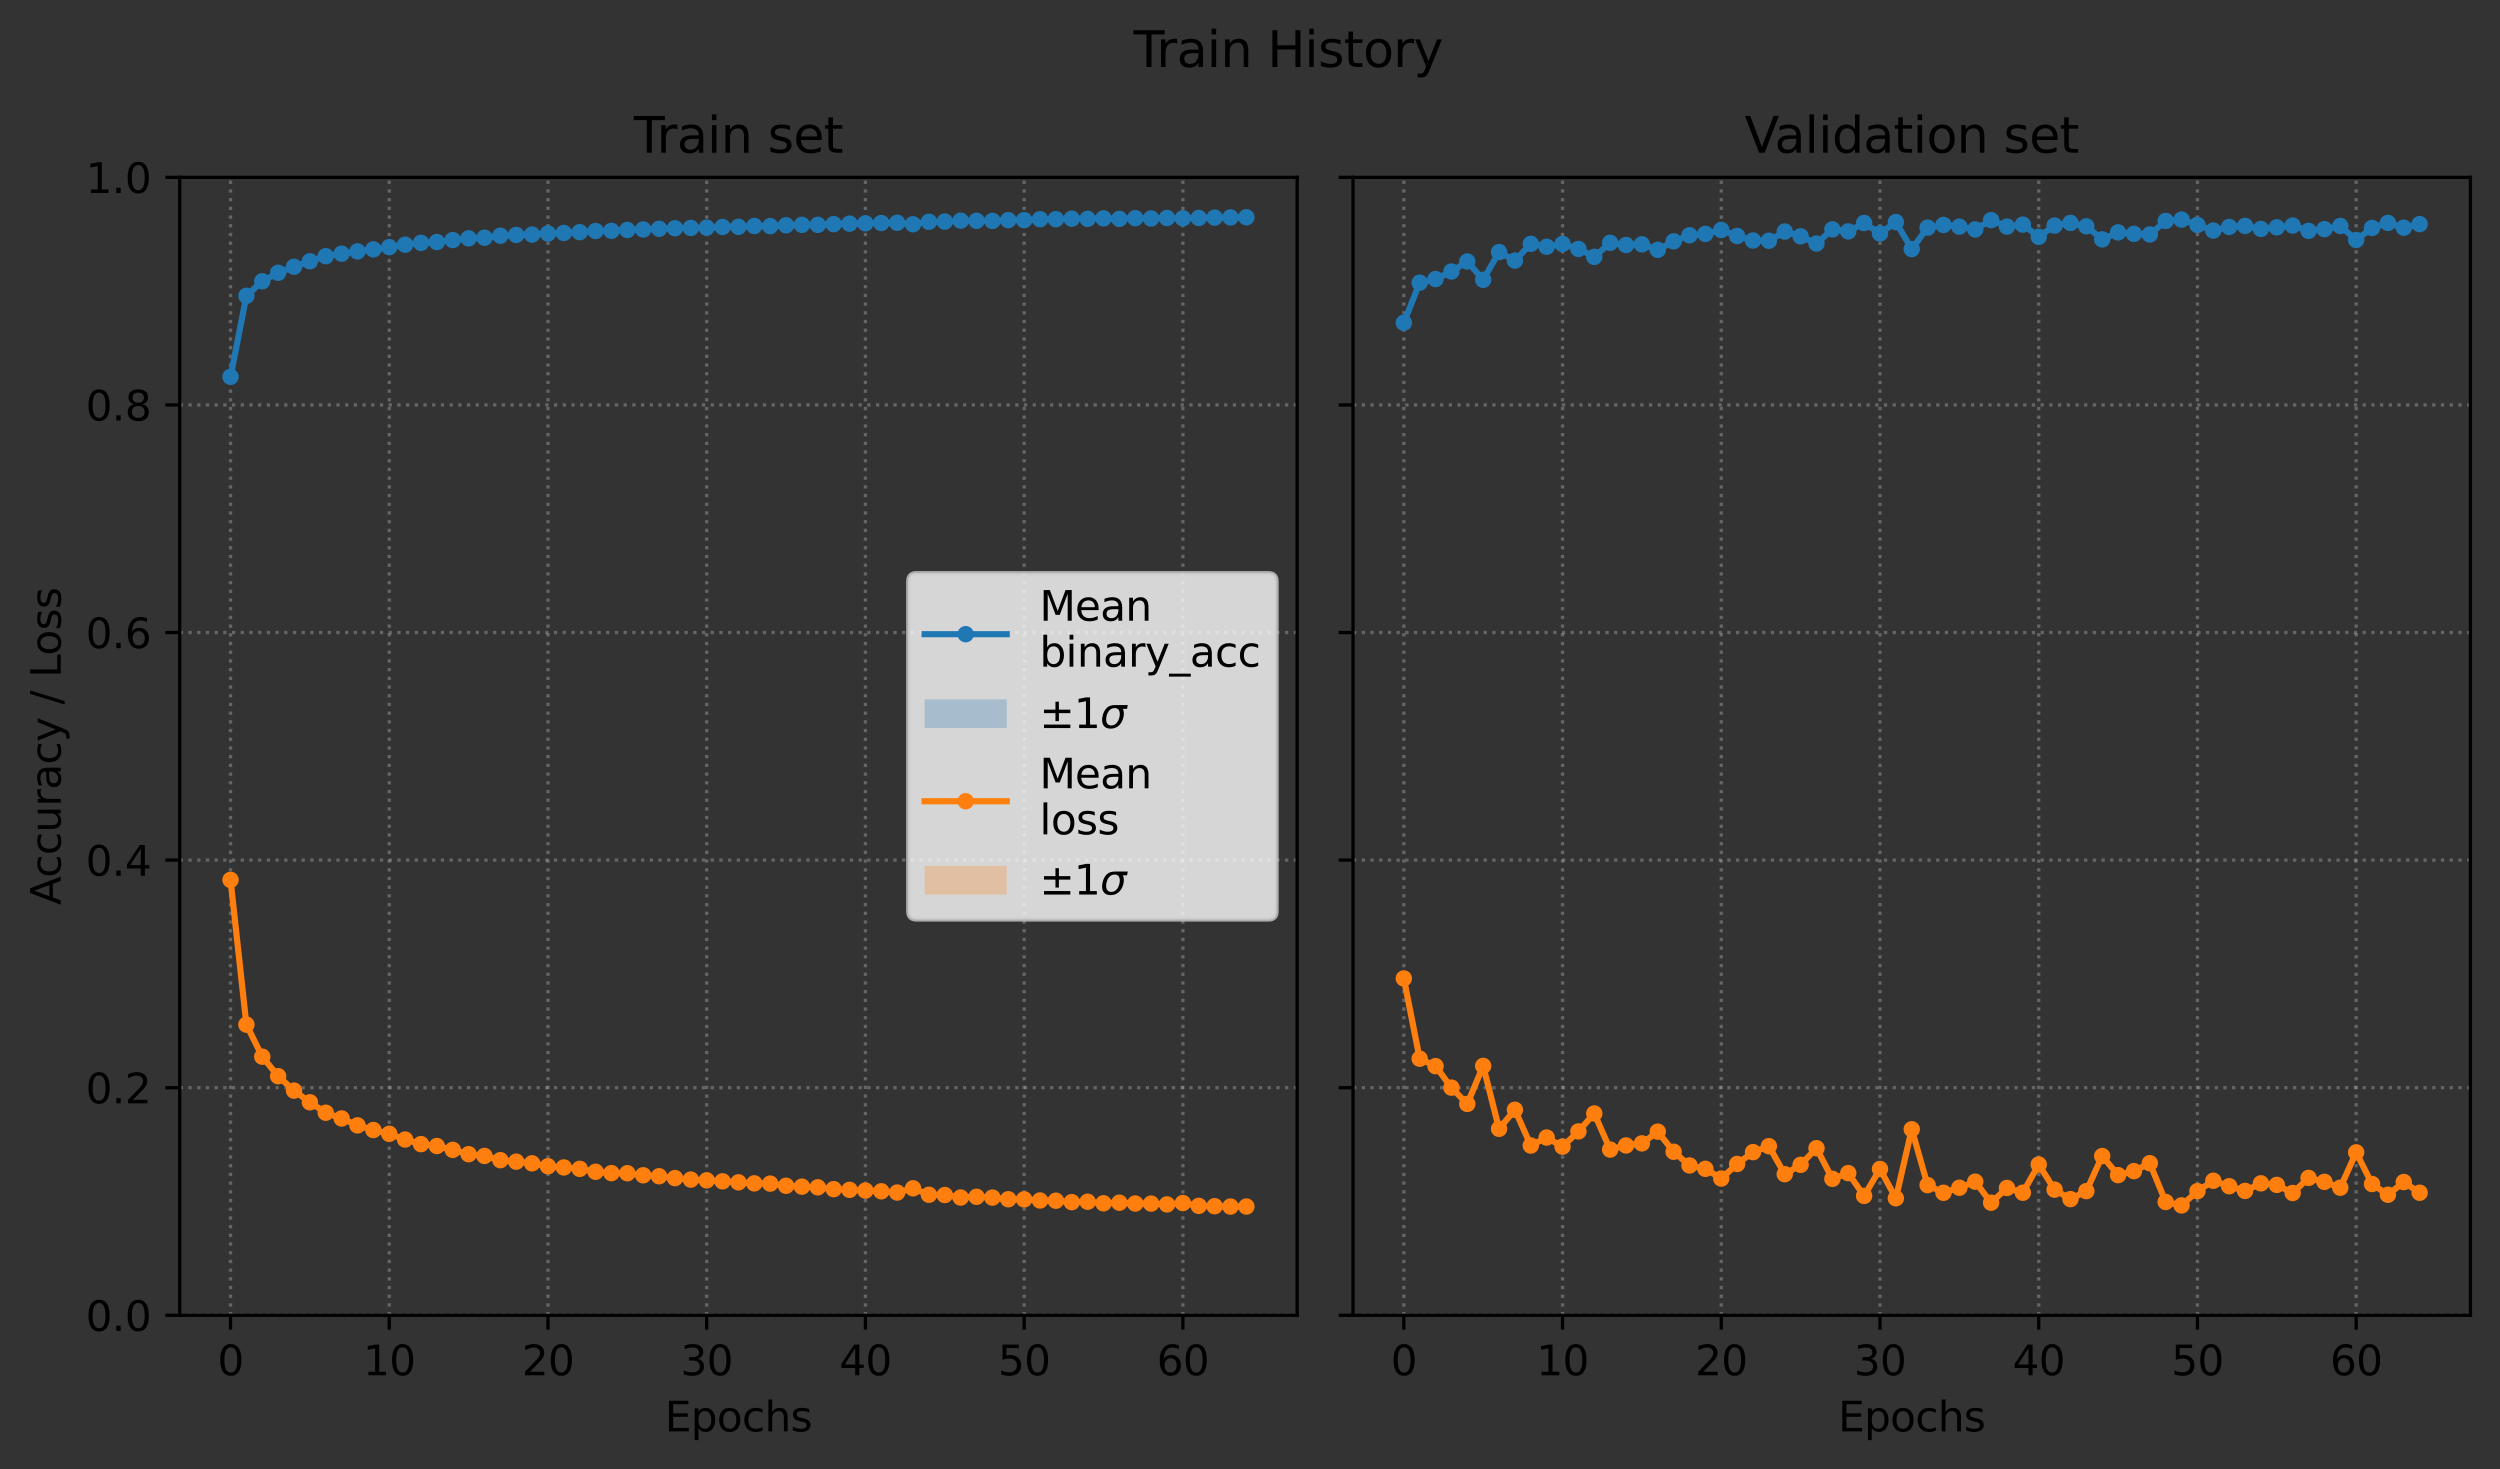 <?xml version="1.0" encoding="utf-8" standalone="no"?>
<!DOCTYPE svg PUBLIC "-//W3C//DTD SVG 1.1//EN"
  "http://www.w3.org/Graphics/SVG/1.1/DTD/svg11.dtd">
<svg xmlns:xlink="http://www.w3.org/1999/xlink" width="608.981pt" height="357.956pt" viewBox="0 0 608.981 357.956" xmlns="http://www.w3.org/2000/svg" version="1.1">
 <rect x="0" y="0" width="608.981" height="357.956" fill="#333333" stroke="none"/>
 <defs>
  <style type="text/css">*{stroke-linejoin: round; stroke-linecap: butt}</style>
 </defs>
 <g id="figure_1">
  <g id="patch_1">
   <path d="M 0 357.956 
L 608.981 357.956 
L 608.981 0 
L 0 0 
L 0 357.956 
z
" style="fill: none"/>
  </g>
  <g id="axes_1">
   <g id="patch_2">
    <path d="M 43.781 320.4 
L 315.976 320.4 
L 315.976 43.2 
L 43.781 43.2 
L 43.781 320.4 
z
" style="fill: none"/>
   </g>
   <g id="PolyCollection_1">
    <path d="M 56.154 91.794 
L 56.154 91.794 
L 60.02 72.054 
L 63.887 68.517 
L 67.753 66.451 
L 71.619 64.978 
L 75.486 63.643 
L 79.352 62.408 
L 83.219 61.797 
L 87.085 61.239 
L 90.951 60.738 
L 94.818 60.2 
L 98.684 59.607 
L 102.551 59.149 
L 106.417 58.953 
L 110.283 58.477 
L 114.15 58.05 
L 118.016 57.909 
L 121.883 57.419 
L 125.749 57.233 
L 129.616 57.141 
L 133.482 56.876 
L 137.348 56.745 
L 141.215 56.553 
L 145.081 56.266 
L 148.948 56.223 
L 152.814 56.032 
L 156.68 55.902 
L 160.547 55.73 
L 164.413 55.6 
L 168.28 55.52 
L 172.146 55.456 
L 176.012 55.287 
L 179.879 55.255 
L 183.745 55.051 
L 187.612 55.081 
L 191.478 54.878 
L 195.344 54.774 
L 199.211 54.77 
L 203.077 54.598 
L 206.944 54.477 
L 210.81 54.393 
L 214.676 54.318 
L 218.543 54.271 
L 222.409 54.626 
L 226.276 54.029 
L 230.142 53.974 
L 234.009 53.755 
L 237.875 53.789 
L 241.741 53.816 
L 245.608 53.627 
L 249.474 53.626 
L 253.341 53.403 
L 257.207 53.393 
L 261.073 53.274 
L 264.94 53.311 
L 268.806 53.195 
L 272.673 53.322 
L 276.539 53.15 
L 280.405 53.215 
L 284.272 53.095 
L 288.138 53.174 
L 292.005 53.092 
L 295.871 53.01 
L 299.737 52.964 
L 303.604 52.924 
L 303.604 52.924 
L 303.604 52.924 
L 299.737 52.964 
L 295.871 53.01 
L 292.005 53.092 
L 288.138 53.174 
L 284.272 53.095 
L 280.405 53.215 
L 276.539 53.15 
L 272.673 53.322 
L 268.806 53.195 
L 264.94 53.311 
L 261.073 53.274 
L 257.207 53.393 
L 253.341 53.403 
L 249.474 53.626 
L 245.608 53.627 
L 241.741 53.816 
L 237.875 53.789 
L 234.009 53.755 
L 230.142 53.974 
L 226.276 54.029 
L 222.409 54.626 
L 218.543 54.271 
L 214.676 54.318 
L 210.81 54.393 
L 206.944 54.477 
L 203.077 54.598 
L 199.211 54.77 
L 195.344 54.774 
L 191.478 54.878 
L 187.612 55.081 
L 183.745 55.051 
L 179.879 55.255 
L 176.012 55.287 
L 172.146 55.456 
L 168.28 55.52 
L 164.413 55.6 
L 160.547 55.73 
L 156.68 55.902 
L 152.814 56.032 
L 148.948 56.223 
L 145.081 56.266 
L 141.215 56.553 
L 137.348 56.745 
L 133.482 56.876 
L 129.616 57.141 
L 125.749 57.233 
L 121.883 57.419 
L 118.016 57.909 
L 114.15 58.05 
L 110.283 58.477 
L 106.417 58.953 
L 102.551 59.149 
L 98.684 59.607 
L 94.818 60.2 
L 90.951 60.738 
L 87.085 61.239 
L 83.219 61.797 
L 79.352 62.408 
L 75.486 63.643 
L 71.619 64.978 
L 67.753 66.451 
L 63.887 68.517 
L 60.02 72.054 
L 56.154 91.794 
z
" clip-path="url(#p8538e89072)" style="fill: #1f77b4; fill-opacity: 0.25"/>
   </g>
   <g id="PolyCollection_2">
    <path d="M 56.154 214.333 
L 56.154 214.333 
L 60.02 249.589 
L 63.887 257.4 
L 67.753 262.15 
L 71.619 265.664 
L 75.486 268.509 
L 79.352 271.053 
L 83.219 272.45 
L 87.085 274.135 
L 90.951 275.27 
L 94.818 276.19 
L 98.684 277.581 
L 102.551 278.697 
L 106.417 279.166 
L 110.283 280.098 
L 114.15 281.154 
L 118.016 281.579 
L 121.883 282.609 
L 125.749 282.977 
L 129.616 283.378 
L 133.482 284.092 
L 137.348 284.38 
L 141.215 284.723 
L 145.081 285.434 
L 148.948 285.764 
L 152.814 285.792 
L 156.68 286.287 
L 160.547 286.527 
L 164.413 286.978 
L 168.28 287.347 
L 172.146 287.525 
L 176.012 287.76 
L 179.879 288.007 
L 183.745 288.257 
L 187.612 288.319 
L 191.478 288.844 
L 195.344 289.054 
L 199.211 289.223 
L 203.077 289.667 
L 206.944 289.835 
L 210.81 290.015 
L 214.676 290.191 
L 218.543 290.495 
L 222.409 289.466 
L 226.276 291.034 
L 230.142 291.103 
L 234.009 291.712 
L 237.875 291.531 
L 241.741 291.723 
L 245.608 292.125 
L 249.474 292.155 
L 253.341 292.427 
L 257.207 292.484 
L 261.073 292.835 
L 264.94 292.732 
L 268.806 293.118 
L 272.673 292.972 
L 276.539 293.167 
L 280.405 293.191 
L 284.272 293.384 
L 288.138 293.052 
L 292.005 293.742 
L 295.871 293.821 
L 299.737 293.908 
L 303.604 293.898 
L 303.604 293.898 
L 303.604 293.898 
L 299.737 293.908 
L 295.871 293.821 
L 292.005 293.742 
L 288.138 293.052 
L 284.272 293.384 
L 280.405 293.191 
L 276.539 293.167 
L 272.673 292.972 
L 268.806 293.118 
L 264.94 292.732 
L 261.073 292.835 
L 257.207 292.484 
L 253.341 292.427 
L 249.474 292.155 
L 245.608 292.125 
L 241.741 291.723 
L 237.875 291.531 
L 234.009 291.712 
L 230.142 291.103 
L 226.276 291.034 
L 222.409 289.466 
L 218.543 290.495 
L 214.676 290.191 
L 210.81 290.015 
L 206.944 289.835 
L 203.077 289.667 
L 199.211 289.223 
L 195.344 289.054 
L 191.478 288.844 
L 187.612 288.319 
L 183.745 288.257 
L 179.879 288.007 
L 176.012 287.76 
L 172.146 287.525 
L 168.28 287.347 
L 164.413 286.978 
L 160.547 286.527 
L 156.68 286.287 
L 152.814 285.792 
L 148.948 285.764 
L 145.081 285.434 
L 141.215 284.723 
L 137.348 284.38 
L 133.482 284.092 
L 129.616 283.378 
L 125.749 282.977 
L 121.883 282.609 
L 118.016 281.579 
L 114.15 281.154 
L 110.283 280.098 
L 106.417 279.166 
L 102.551 278.697 
L 98.684 277.581 
L 94.818 276.19 
L 90.951 275.27 
L 87.085 274.135 
L 83.219 272.45 
L 79.352 271.053 
L 75.486 268.509 
L 71.619 265.664 
L 67.753 262.15 
L 63.887 257.4 
L 60.02 249.589 
L 56.154 214.333 
z
" clip-path="url(#p8538e89072)" style="fill: #ff7f0e; fill-opacity: 0.25"/>
   </g>
   <g id="matplotlib.axis_1">
    <g id="xtick_1">
     <g id="line2d_1">
      <path d="M 56.154 320.4 
L 56.154 43.2 
" clip-path="url(#p8538e89072)" style="fill: none; stroke-dasharray: 0.8,1.32; stroke-dashoffset: 0; stroke: #b0b0b0; stroke-opacity: 0.4; stroke-width: 0.8"/>
     </g>
     <g id="line2d_2">
      <defs>
       <path id="md3187b80e0" d="M 0 0 
L 0 3.5 
" style="stroke: #000000; stroke-width: 0.8"/>
      </defs>
      <g>
       <use xlink:href="#md3187b80e0" x="56.154" y="320.4" style="stroke: #000000; stroke-width: 0.8"/>
      </g>
     </g>
     <g id="text_1">
      <!-- 0 -->
      <g transform="translate(52.973 334.998) scale(0.1 -0.1)">
       <defs>
        <path id="DejaVuSans-30" d="M 2034 4250 
Q 1547 4250 1301 3770 
Q 1056 3291 1056 2328 
Q 1056 1369 1301 889 
Q 1547 409 2034 409 
Q 2525 409 2770 889 
Q 3016 1369 3016 2328 
Q 3016 3291 2770 3770 
Q 2525 4250 2034 4250 
z
M 2034 4750 
Q 2819 4750 3233 4129 
Q 3647 3509 3647 2328 
Q 3647 1150 3233 529 
Q 2819 -91 2034 -91 
Q 1250 -91 836 529 
Q 422 1150 422 2328 
Q 422 3509 836 4129 
Q 1250 4750 2034 4750 
z
" transform="scale(0.016)"/>
       </defs>
       <use xlink:href="#DejaVuSans-30"/>
      </g>
     </g>
    </g>
    <g id="xtick_2">
     <g id="line2d_3">
      <path d="M 94.818 320.4 
L 94.818 43.2 
" clip-path="url(#p8538e89072)" style="fill: none; stroke-dasharray: 0.8,1.32; stroke-dashoffset: 0; stroke: #b0b0b0; stroke-opacity: 0.4; stroke-width: 0.8"/>
     </g>
     <g id="line2d_4">
      <g>
       <use xlink:href="#md3187b80e0" x="94.818" y="320.4" style="stroke: #000000; stroke-width: 0.8"/>
      </g>
     </g>
     <g id="text_2">
      <!-- 10 -->
      <g transform="translate(88.455 334.998) scale(0.1 -0.1)">
       <defs>
        <path id="DejaVuSans-31" d="M 794 531 
L 1825 531 
L 1825 4091 
L 703 3866 
L 703 4441 
L 1819 4666 
L 2450 4666 
L 2450 531 
L 3481 531 
L 3481 0 
L 794 0 
L 794 531 
z
" transform="scale(0.016)"/>
       </defs>
       <use xlink:href="#DejaVuSans-31"/>
       <use xlink:href="#DejaVuSans-30" x="63.623"/>
      </g>
     </g>
    </g>
    <g id="xtick_3">
     <g id="line2d_5">
      <path d="M 133.482 320.4 
L 133.482 43.2 
" clip-path="url(#p8538e89072)" style="fill: none; stroke-dasharray: 0.8,1.32; stroke-dashoffset: 0; stroke: #b0b0b0; stroke-opacity: 0.4; stroke-width: 0.8"/>
     </g>
     <g id="line2d_6">
      <g>
       <use xlink:href="#md3187b80e0" x="133.482" y="320.4" style="stroke: #000000; stroke-width: 0.8"/>
      </g>
     </g>
     <g id="text_3">
      <!-- 20 -->
      <g transform="translate(127.119 334.998) scale(0.1 -0.1)">
       <defs>
        <path id="DejaVuSans-32" d="M 1228 531 
L 3431 531 
L 3431 0 
L 469 0 
L 469 531 
Q 828 903 1448 1529 
Q 2069 2156 2228 2338 
Q 2531 2678 2651 2914 
Q 2772 3150 2772 3378 
Q 2772 3750 2511 3984 
Q 2250 4219 1831 4219 
Q 1534 4219 1204 4116 
Q 875 4013 500 3803 
L 500 4441 
Q 881 4594 1212 4672 
Q 1544 4750 1819 4750 
Q 2544 4750 2975 4387 
Q 3406 4025 3406 3419 
Q 3406 3131 3298 2873 
Q 3191 2616 2906 2266 
Q 2828 2175 2409 1742 
Q 1991 1309 1228 531 
z
" transform="scale(0.016)"/>
       </defs>
       <use xlink:href="#DejaVuSans-32"/>
       <use xlink:href="#DejaVuSans-30" x="63.623"/>
      </g>
     </g>
    </g>
    <g id="xtick_4">
     <g id="line2d_7">
      <path d="M 172.146 320.4 
L 172.146 43.2 
" clip-path="url(#p8538e89072)" style="fill: none; stroke-dasharray: 0.8,1.32; stroke-dashoffset: 0; stroke: #b0b0b0; stroke-opacity: 0.4; stroke-width: 0.8"/>
     </g>
     <g id="line2d_8">
      <g>
       <use xlink:href="#md3187b80e0" x="172.146" y="320.4" style="stroke: #000000; stroke-width: 0.8"/>
      </g>
     </g>
     <g id="text_4">
      <!-- 30 -->
      <g transform="translate(165.783 334.998) scale(0.1 -0.1)">
       <defs>
        <path id="DejaVuSans-33" d="M 2597 2516 
Q 3050 2419 3304 2112 
Q 3559 1806 3559 1356 
Q 3559 666 3084 287 
Q 2609 -91 1734 -91 
Q 1441 -91 1130 -33 
Q 819 25 488 141 
L 488 750 
Q 750 597 1062 519 
Q 1375 441 1716 441 
Q 2309 441 2620 675 
Q 2931 909 2931 1356 
Q 2931 1769 2642 2001 
Q 2353 2234 1838 2234 
L 1294 2234 
L 1294 2753 
L 1863 2753 
Q 2328 2753 2575 2939 
Q 2822 3125 2822 3475 
Q 2822 3834 2567 4026 
Q 2313 4219 1838 4219 
Q 1578 4219 1281 4162 
Q 984 4106 628 3988 
L 628 4550 
Q 988 4650 1302 4700 
Q 1616 4750 1894 4750 
Q 2613 4750 3031 4423 
Q 3450 4097 3450 3541 
Q 3450 3153 3228 2886 
Q 3006 2619 2597 2516 
z
" transform="scale(0.016)"/>
       </defs>
       <use xlink:href="#DejaVuSans-33"/>
       <use xlink:href="#DejaVuSans-30" x="63.623"/>
      </g>
     </g>
    </g>
    <g id="xtick_5">
     <g id="line2d_9">
      <path d="M 210.81 320.4 
L 210.81 43.2 
" clip-path="url(#p8538e89072)" style="fill: none; stroke-dasharray: 0.8,1.32; stroke-dashoffset: 0; stroke: #b0b0b0; stroke-opacity: 0.4; stroke-width: 0.8"/>
     </g>
     <g id="line2d_10">
      <g>
       <use xlink:href="#md3187b80e0" x="210.81" y="320.4" style="stroke: #000000; stroke-width: 0.8"/>
      </g>
     </g>
     <g id="text_5">
      <!-- 40 -->
      <g transform="translate(204.448 334.998) scale(0.1 -0.1)">
       <defs>
        <path id="DejaVuSans-34" d="M 2419 4116 
L 825 1625 
L 2419 1625 
L 2419 4116 
z
M 2253 4666 
L 3047 4666 
L 3047 1625 
L 3713 1625 
L 3713 1100 
L 3047 1100 
L 3047 0 
L 2419 0 
L 2419 1100 
L 313 1100 
L 313 1709 
L 2253 4666 
z
" transform="scale(0.016)"/>
       </defs>
       <use xlink:href="#DejaVuSans-34"/>
       <use xlink:href="#DejaVuSans-30" x="63.623"/>
      </g>
     </g>
    </g>
    <g id="xtick_6">
     <g id="line2d_11">
      <path d="M 249.474 320.4 
L 249.474 43.2 
" clip-path="url(#p8538e89072)" style="fill: none; stroke-dasharray: 0.8,1.32; stroke-dashoffset: 0; stroke: #b0b0b0; stroke-opacity: 0.4; stroke-width: 0.8"/>
     </g>
     <g id="line2d_12">
      <g>
       <use xlink:href="#md3187b80e0" x="249.474" y="320.4" style="stroke: #000000; stroke-width: 0.8"/>
      </g>
     </g>
     <g id="text_6">
      <!-- 50 -->
      <g transform="translate(243.112 334.998) scale(0.1 -0.1)">
       <defs>
        <path id="DejaVuSans-35" d="M 691 4666 
L 3169 4666 
L 3169 4134 
L 1269 4134 
L 1269 2991 
Q 1406 3038 1543 3061 
Q 1681 3084 1819 3084 
Q 2600 3084 3056 2656 
Q 3513 2228 3513 1497 
Q 3513 744 3044 326 
Q 2575 -91 1722 -91 
Q 1428 -91 1123 -41 
Q 819 9 494 109 
L 494 744 
Q 775 591 1075 516 
Q 1375 441 1709 441 
Q 2250 441 2565 725 
Q 2881 1009 2881 1497 
Q 2881 1984 2565 2268 
Q 2250 2553 1709 2553 
Q 1456 2553 1204 2497 
Q 953 2441 691 2322 
L 691 4666 
z
" transform="scale(0.016)"/>
       </defs>
       <use xlink:href="#DejaVuSans-35"/>
       <use xlink:href="#DejaVuSans-30" x="63.623"/>
      </g>
     </g>
    </g>
    <g id="xtick_7">
     <g id="line2d_13">
      <path d="M 288.138 320.4 
L 288.138 43.2 
" clip-path="url(#p8538e89072)" style="fill: none; stroke-dasharray: 0.8,1.32; stroke-dashoffset: 0; stroke: #b0b0b0; stroke-opacity: 0.4; stroke-width: 0.8"/>
     </g>
     <g id="line2d_14">
      <g>
       <use xlink:href="#md3187b80e0" x="288.138" y="320.4" style="stroke: #000000; stroke-width: 0.8"/>
      </g>
     </g>
     <g id="text_7">
      <!-- 60 -->
      <g transform="translate(281.776 334.998) scale(0.1 -0.1)">
       <defs>
        <path id="DejaVuSans-36" d="M 2113 2584 
Q 1688 2584 1439 2293 
Q 1191 2003 1191 1497 
Q 1191 994 1439 701 
Q 1688 409 2113 409 
Q 2538 409 2786 701 
Q 3034 994 3034 1497 
Q 3034 2003 2786 2293 
Q 2538 2584 2113 2584 
z
M 3366 4563 
L 3366 3988 
Q 3128 4100 2886 4159 
Q 2644 4219 2406 4219 
Q 1781 4219 1451 3797 
Q 1122 3375 1075 2522 
Q 1259 2794 1537 2939 
Q 1816 3084 2150 3084 
Q 2853 3084 3261 2657 
Q 3669 2231 3669 1497 
Q 3669 778 3244 343 
Q 2819 -91 2113 -91 
Q 1303 -91 875 529 
Q 447 1150 447 2328 
Q 447 3434 972 4092 
Q 1497 4750 2381 4750 
Q 2619 4750 2861 4703 
Q 3103 4656 3366 4563 
z
" transform="scale(0.016)"/>
       </defs>
       <use xlink:href="#DejaVuSans-36"/>
       <use xlink:href="#DejaVuSans-30" x="63.623"/>
      </g>
     </g>
    </g>
    <g id="text_8">
     <!-- Epochs -->
     <g transform="translate(161.963 348.677) scale(0.1 -0.1)">
      <defs>
       <path id="DejaVuSans-45" d="M 628 4666 
L 3578 4666 
L 3578 4134 
L 1259 4134 
L 1259 2753 
L 3481 2753 
L 3481 2222 
L 1259 2222 
L 1259 531 
L 3634 531 
L 3634 0 
L 628 0 
L 628 4666 
z
" transform="scale(0.016)"/>
       <path id="DejaVuSans-70" d="M 1159 525 
L 1159 -1331 
L 581 -1331 
L 581 3500 
L 1159 3500 
L 1159 2969 
Q 1341 3281 1617 3432 
Q 1894 3584 2278 3584 
Q 2916 3584 3314 3078 
Q 3713 2572 3713 1747 
Q 3713 922 3314 415 
Q 2916 -91 2278 -91 
Q 1894 -91 1617 61 
Q 1341 213 1159 525 
z
M 3116 1747 
Q 3116 2381 2855 2742 
Q 2594 3103 2138 3103 
Q 1681 3103 1420 2742 
Q 1159 2381 1159 1747 
Q 1159 1113 1420 752 
Q 1681 391 2138 391 
Q 2594 391 2855 752 
Q 3116 1113 3116 1747 
z
" transform="scale(0.016)"/>
       <path id="DejaVuSans-6f" d="M 1959 3097 
Q 1497 3097 1228 2736 
Q 959 2375 959 1747 
Q 959 1119 1226 758 
Q 1494 397 1959 397 
Q 2419 397 2687 759 
Q 2956 1122 2956 1747 
Q 2956 2369 2687 2733 
Q 2419 3097 1959 3097 
z
M 1959 3584 
Q 2709 3584 3137 3096 
Q 3566 2609 3566 1747 
Q 3566 888 3137 398 
Q 2709 -91 1959 -91 
Q 1206 -91 779 398 
Q 353 888 353 1747 
Q 353 2609 779 3096 
Q 1206 3584 1959 3584 
z
" transform="scale(0.016)"/>
       <path id="DejaVuSans-63" d="M 3122 3366 
L 3122 2828 
Q 2878 2963 2633 3030 
Q 2388 3097 2138 3097 
Q 1578 3097 1268 2742 
Q 959 2388 959 1747 
Q 959 1106 1268 751 
Q 1578 397 2138 397 
Q 2388 397 2633 464 
Q 2878 531 3122 666 
L 3122 134 
Q 2881 22 2623 -34 
Q 2366 -91 2075 -91 
Q 1284 -91 818 406 
Q 353 903 353 1747 
Q 353 2603 823 3093 
Q 1294 3584 2113 3584 
Q 2378 3584 2631 3529 
Q 2884 3475 3122 3366 
z
" transform="scale(0.016)"/>
       <path id="DejaVuSans-68" d="M 3513 2113 
L 3513 0 
L 2938 0 
L 2938 2094 
Q 2938 2591 2744 2837 
Q 2550 3084 2163 3084 
Q 1697 3084 1428 2787 
Q 1159 2491 1159 1978 
L 1159 0 
L 581 0 
L 581 4863 
L 1159 4863 
L 1159 2956 
Q 1366 3272 1645 3428 
Q 1925 3584 2291 3584 
Q 2894 3584 3203 3211 
Q 3513 2838 3513 2113 
z
" transform="scale(0.016)"/>
       <path id="DejaVuSans-73" d="M 2834 3397 
L 2834 2853 
Q 2591 2978 2328 3040 
Q 2066 3103 1784 3103 
Q 1356 3103 1142 2972 
Q 928 2841 928 2578 
Q 928 2378 1081 2264 
Q 1234 2150 1697 2047 
L 1894 2003 
Q 2506 1872 2764 1633 
Q 3022 1394 3022 966 
Q 3022 478 2636 193 
Q 2250 -91 1575 -91 
Q 1294 -91 989 -36 
Q 684 19 347 128 
L 347 722 
Q 666 556 975 473 
Q 1284 391 1588 391 
Q 1994 391 2212 530 
Q 2431 669 2431 922 
Q 2431 1156 2273 1281 
Q 2116 1406 1581 1522 
L 1381 1569 
Q 847 1681 609 1914 
Q 372 2147 372 2553 
Q 372 3047 722 3315 
Q 1072 3584 1716 3584 
Q 2034 3584 2315 3537 
Q 2597 3491 2834 3397 
z
" transform="scale(0.016)"/>
      </defs>
      <use xlink:href="#DejaVuSans-45"/>
      <use xlink:href="#DejaVuSans-70" x="63.184"/>
      <use xlink:href="#DejaVuSans-6f" x="126.66"/>
      <use xlink:href="#DejaVuSans-63" x="187.842"/>
      <use xlink:href="#DejaVuSans-68" x="242.822"/>
      <use xlink:href="#DejaVuSans-73" x="306.201"/>
     </g>
    </g>
   </g>
   <g id="matplotlib.axis_2">
    <g id="ytick_1">
     <g id="line2d_15">
      <path d="M 43.781 320.4 
L 315.976 320.4 
" clip-path="url(#p8538e89072)" style="fill: none; stroke-dasharray: 0.8,1.32; stroke-dashoffset: 0; stroke: #b0b0b0; stroke-opacity: 0.4; stroke-width: 0.8"/>
     </g>
     <g id="line2d_16">
      <defs>
       <path id="mc826497398" d="M 0 0 
L -3.5 0 
" style="stroke: #000000; stroke-width: 0.8"/>
      </defs>
      <g>
       <use xlink:href="#mc826497398" x="43.781" y="320.4" style="stroke: #000000; stroke-width: 0.8"/>
      </g>
     </g>
     <g id="text_9">
      <!-- 0.0 -->
      <g transform="translate(20.878 324.199) scale(0.1 -0.1)">
       <defs>
        <path id="DejaVuSans-2e" d="M 684 794 
L 1344 794 
L 1344 0 
L 684 0 
L 684 794 
z
" transform="scale(0.016)"/>
       </defs>
       <use xlink:href="#DejaVuSans-30"/>
       <use xlink:href="#DejaVuSans-2e" x="63.623"/>
       <use xlink:href="#DejaVuSans-30" x="95.41"/>
      </g>
     </g>
    </g>
    <g id="ytick_2">
     <g id="line2d_17">
      <path d="M 43.781 264.96 
L 315.976 264.96 
" clip-path="url(#p8538e89072)" style="fill: none; stroke-dasharray: 0.8,1.32; stroke-dashoffset: 0; stroke: #b0b0b0; stroke-opacity: 0.4; stroke-width: 0.8"/>
     </g>
     <g id="line2d_18">
      <g>
       <use xlink:href="#mc826497398" x="43.781" y="264.96" style="stroke: #000000; stroke-width: 0.8"/>
      </g>
     </g>
     <g id="text_10">
      <!-- 0.2 -->
      <g transform="translate(20.878 268.759) scale(0.1 -0.1)">
       <use xlink:href="#DejaVuSans-30"/>
       <use xlink:href="#DejaVuSans-2e" x="63.623"/>
       <use xlink:href="#DejaVuSans-32" x="95.41"/>
      </g>
     </g>
    </g>
    <g id="ytick_3">
     <g id="line2d_19">
      <path d="M 43.781 209.52 
L 315.976 209.52 
" clip-path="url(#p8538e89072)" style="fill: none; stroke-dasharray: 0.8,1.32; stroke-dashoffset: 0; stroke: #b0b0b0; stroke-opacity: 0.4; stroke-width: 0.8"/>
     </g>
     <g id="line2d_20">
      <g>
       <use xlink:href="#mc826497398" x="43.781" y="209.52" style="stroke: #000000; stroke-width: 0.8"/>
      </g>
     </g>
     <g id="text_11">
      <!-- 0.4 -->
      <g transform="translate(20.878 213.319) scale(0.1 -0.1)">
       <use xlink:href="#DejaVuSans-30"/>
       <use xlink:href="#DejaVuSans-2e" x="63.623"/>
       <use xlink:href="#DejaVuSans-34" x="95.41"/>
      </g>
     </g>
    </g>
    <g id="ytick_4">
     <g id="line2d_21">
      <path d="M 43.781 154.08 
L 315.976 154.08 
" clip-path="url(#p8538e89072)" style="fill: none; stroke-dasharray: 0.8,1.32; stroke-dashoffset: 0; stroke: #b0b0b0; stroke-opacity: 0.4; stroke-width: 0.8"/>
     </g>
     <g id="line2d_22">
      <g>
       <use xlink:href="#mc826497398" x="43.781" y="154.08" style="stroke: #000000; stroke-width: 0.8"/>
      </g>
     </g>
     <g id="text_12">
      <!-- 0.6 -->
      <g transform="translate(20.878 157.879) scale(0.1 -0.1)">
       <use xlink:href="#DejaVuSans-30"/>
       <use xlink:href="#DejaVuSans-2e" x="63.623"/>
       <use xlink:href="#DejaVuSans-36" x="95.41"/>
      </g>
     </g>
    </g>
    <g id="ytick_5">
     <g id="line2d_23">
      <path d="M 43.781 98.64 
L 315.976 98.64 
" clip-path="url(#p8538e89072)" style="fill: none; stroke-dasharray: 0.8,1.32; stroke-dashoffset: 0; stroke: #b0b0b0; stroke-opacity: 0.4; stroke-width: 0.8"/>
     </g>
     <g id="line2d_24">
      <g>
       <use xlink:href="#mc826497398" x="43.781" y="98.64" style="stroke: #000000; stroke-width: 0.8"/>
      </g>
     </g>
     <g id="text_13">
      <!-- 0.8 -->
      <g transform="translate(20.878 102.439) scale(0.1 -0.1)">
       <defs>
        <path id="DejaVuSans-38" d="M 2034 2216 
Q 1584 2216 1326 1975 
Q 1069 1734 1069 1313 
Q 1069 891 1326 650 
Q 1584 409 2034 409 
Q 2484 409 2743 651 
Q 3003 894 3003 1313 
Q 3003 1734 2745 1975 
Q 2488 2216 2034 2216 
z
M 1403 2484 
Q 997 2584 770 2862 
Q 544 3141 544 3541 
Q 544 4100 942 4425 
Q 1341 4750 2034 4750 
Q 2731 4750 3128 4425 
Q 3525 4100 3525 3541 
Q 3525 3141 3298 2862 
Q 3072 2584 2669 2484 
Q 3125 2378 3379 2068 
Q 3634 1759 3634 1313 
Q 3634 634 3220 271 
Q 2806 -91 2034 -91 
Q 1263 -91 848 271 
Q 434 634 434 1313 
Q 434 1759 690 2068 
Q 947 2378 1403 2484 
z
M 1172 3481 
Q 1172 3119 1398 2916 
Q 1625 2713 2034 2713 
Q 2441 2713 2670 2916 
Q 2900 3119 2900 3481 
Q 2900 3844 2670 4047 
Q 2441 4250 2034 4250 
Q 1625 4250 1398 4047 
Q 1172 3844 1172 3481 
z
" transform="scale(0.016)"/>
       </defs>
       <use xlink:href="#DejaVuSans-30"/>
       <use xlink:href="#DejaVuSans-2e" x="63.623"/>
       <use xlink:href="#DejaVuSans-38" x="95.41"/>
      </g>
     </g>
    </g>
    <g id="ytick_6">
     <g id="line2d_25">
      <path d="M 43.781 43.2 
L 315.976 43.2 
" clip-path="url(#p8538e89072)" style="fill: none; stroke-dasharray: 0.8,1.32; stroke-dashoffset: 0; stroke: #b0b0b0; stroke-opacity: 0.4; stroke-width: 0.8"/>
     </g>
     <g id="line2d_26">
      <g>
       <use xlink:href="#mc826497398" x="43.781" y="43.2" style="stroke: #000000; stroke-width: 0.8"/>
      </g>
     </g>
     <g id="text_14">
      <!-- 1.0 -->
      <g transform="translate(20.878 46.999) scale(0.1 -0.1)">
       <use xlink:href="#DejaVuSans-31"/>
       <use xlink:href="#DejaVuSans-2e" x="63.623"/>
       <use xlink:href="#DejaVuSans-30" x="95.41"/>
      </g>
     </g>
    </g>
    <g id="text_15">
     <!-- Accuracy / Loss -->
     <g transform="translate(14.798 220.458) rotate(-90) scale(0.1 -0.1)">
      <defs>
       <path id="DejaVuSans-41" d="M 2188 4044 
L 1331 1722 
L 3047 1722 
L 2188 4044 
z
M 1831 4666 
L 2547 4666 
L 4325 0 
L 3669 0 
L 3244 1197 
L 1141 1197 
L 716 0 
L 50 0 
L 1831 4666 
z
" transform="scale(0.016)"/>
       <path id="DejaVuSans-75" d="M 544 1381 
L 544 3500 
L 1119 3500 
L 1119 1403 
Q 1119 906 1312 657 
Q 1506 409 1894 409 
Q 2359 409 2629 706 
Q 2900 1003 2900 1516 
L 2900 3500 
L 3475 3500 
L 3475 0 
L 2900 0 
L 2900 538 
Q 2691 219 2414 64 
Q 2138 -91 1772 -91 
Q 1169 -91 856 284 
Q 544 659 544 1381 
z
M 1991 3584 
L 1991 3584 
z
" transform="scale(0.016)"/>
       <path id="DejaVuSans-72" d="M 2631 2963 
Q 2534 3019 2420 3045 
Q 2306 3072 2169 3072 
Q 1681 3072 1420 2755 
Q 1159 2438 1159 1844 
L 1159 0 
L 581 0 
L 581 3500 
L 1159 3500 
L 1159 2956 
Q 1341 3275 1631 3429 
Q 1922 3584 2338 3584 
Q 2397 3584 2469 3576 
Q 2541 3569 2628 3553 
L 2631 2963 
z
" transform="scale(0.016)"/>
       <path id="DejaVuSans-61" d="M 2194 1759 
Q 1497 1759 1228 1600 
Q 959 1441 959 1056 
Q 959 750 1161 570 
Q 1363 391 1709 391 
Q 2188 391 2477 730 
Q 2766 1069 2766 1631 
L 2766 1759 
L 2194 1759 
z
M 3341 1997 
L 3341 0 
L 2766 0 
L 2766 531 
Q 2569 213 2275 61 
Q 1981 -91 1556 -91 
Q 1019 -91 701 211 
Q 384 513 384 1019 
Q 384 1609 779 1909 
Q 1175 2209 1959 2209 
L 2766 2209 
L 2766 2266 
Q 2766 2663 2505 2880 
Q 2244 3097 1772 3097 
Q 1472 3097 1187 3025 
Q 903 2953 641 2809 
L 641 3341 
Q 956 3463 1253 3523 
Q 1550 3584 1831 3584 
Q 2591 3584 2966 3190 
Q 3341 2797 3341 1997 
z
" transform="scale(0.016)"/>
       <path id="DejaVuSans-79" d="M 2059 -325 
Q 1816 -950 1584 -1140 
Q 1353 -1331 966 -1331 
L 506 -1331 
L 506 -850 
L 844 -850 
Q 1081 -850 1212 -737 
Q 1344 -625 1503 -206 
L 1606 56 
L 191 3500 
L 800 3500 
L 1894 763 
L 2988 3500 
L 3597 3500 
L 2059 -325 
z
" transform="scale(0.016)"/>
       <path id="DejaVuSans-20" transform="scale(0.016)"/>
       <path id="DejaVuSans-2f" d="M 1625 4666 
L 2156 4666 
L 531 -594 
L 0 -594 
L 1625 4666 
z
" transform="scale(0.016)"/>
       <path id="DejaVuSans-4c" d="M 628 4666 
L 1259 4666 
L 1259 531 
L 3531 531 
L 3531 0 
L 628 0 
L 628 4666 
z
" transform="scale(0.016)"/>
      </defs>
      <use xlink:href="#DejaVuSans-41"/>
      <use xlink:href="#DejaVuSans-63" x="66.658"/>
      <use xlink:href="#DejaVuSans-63" x="121.639"/>
      <use xlink:href="#DejaVuSans-75" x="176.619"/>
      <use xlink:href="#DejaVuSans-72" x="239.998"/>
      <use xlink:href="#DejaVuSans-61" x="281.111"/>
      <use xlink:href="#DejaVuSans-63" x="342.391"/>
      <use xlink:href="#DejaVuSans-79" x="397.371"/>
      <use xlink:href="#DejaVuSans-20" x="456.551"/>
      <use xlink:href="#DejaVuSans-2f" x="488.338"/>
      <use xlink:href="#DejaVuSans-20" x="522.029"/>
      <use xlink:href="#DejaVuSans-4c" x="553.816"/>
      <use xlink:href="#DejaVuSans-6f" x="607.779"/>
      <use xlink:href="#DejaVuSans-73" x="668.961"/>
      <use xlink:href="#DejaVuSans-73" x="721.061"/>
     </g>
    </g>
   </g>
   <g id="line2d_27">
    <path d="M 56.154 91.794 
L 60.02 72.054 
L 63.887 68.517 
L 67.753 66.451 
L 71.619 64.978 
L 75.486 63.643 
L 79.352 62.408 
L 83.219 61.797 
L 87.085 61.239 
L 90.951 60.738 
L 94.818 60.2 
L 98.684 59.607 
L 102.551 59.149 
L 106.417 58.953 
L 110.283 58.477 
L 114.15 58.05 
L 118.016 57.909 
L 121.883 57.419 
L 125.749 57.233 
L 129.616 57.141 
L 133.482 56.876 
L 137.348 56.745 
L 141.215 56.553 
L 145.081 56.266 
L 148.948 56.223 
L 152.814 56.032 
L 156.68 55.902 
L 160.547 55.73 
L 164.413 55.6 
L 168.28 55.52 
L 172.146 55.456 
L 176.012 55.287 
L 179.879 55.255 
L 183.745 55.051 
L 187.612 55.081 
L 191.478 54.878 
L 195.344 54.774 
L 199.211 54.77 
L 203.077 54.598 
L 206.944 54.477 
L 210.81 54.393 
L 214.676 54.318 
L 218.543 54.271 
L 222.409 54.626 
L 226.276 54.029 
L 230.142 53.974 
L 234.009 53.755 
L 237.875 53.789 
L 241.741 53.816 
L 245.608 53.627 
L 249.474 53.626 
L 253.341 53.403 
L 257.207 53.393 
L 261.073 53.274 
L 264.94 53.311 
L 268.806 53.195 
L 272.673 53.322 
L 276.539 53.15 
L 280.405 53.215 
L 284.272 53.095 
L 288.138 53.174 
L 292.005 53.092 
L 295.871 53.01 
L 299.737 52.964 
L 303.604 52.924 
" clip-path="url(#p8538e89072)" style="fill: none; stroke: #1f77b4; stroke-width: 1.5; stroke-linecap: square"/>
    <defs>
     <path id="mb1463be81d" d="M 0 1.5 
C 0.398 1.5 0.779 1.342 1.061 1.061 
C 1.342 0.779 1.5 0.398 1.5 0 
C 1.5 -0.398 1.342 -0.779 1.061 -1.061 
C 0.779 -1.342 0.398 -1.5 0 -1.5 
C -0.398 -1.5 -0.779 -1.342 -1.061 -1.061 
C -1.342 -0.779 -1.5 -0.398 -1.5 0 
C -1.5 0.398 -1.342 0.779 -1.061 1.061 
C -0.779 1.342 -0.398 1.5 0 1.5 
z
" style="stroke: #1f77b4"/>
    </defs>
    <g clip-path="url(#p8538e89072)">
     <use xlink:href="#mb1463be81d" x="56.154" y="91.794" style="fill: #1f77b4; stroke: #1f77b4"/>
     <use xlink:href="#mb1463be81d" x="60.02" y="72.054" style="fill: #1f77b4; stroke: #1f77b4"/>
     <use xlink:href="#mb1463be81d" x="63.887" y="68.517" style="fill: #1f77b4; stroke: #1f77b4"/>
     <use xlink:href="#mb1463be81d" x="67.753" y="66.451" style="fill: #1f77b4; stroke: #1f77b4"/>
     <use xlink:href="#mb1463be81d" x="71.619" y="64.978" style="fill: #1f77b4; stroke: #1f77b4"/>
     <use xlink:href="#mb1463be81d" x="75.486" y="63.643" style="fill: #1f77b4; stroke: #1f77b4"/>
     <use xlink:href="#mb1463be81d" x="79.352" y="62.408" style="fill: #1f77b4; stroke: #1f77b4"/>
     <use xlink:href="#mb1463be81d" x="83.219" y="61.797" style="fill: #1f77b4; stroke: #1f77b4"/>
     <use xlink:href="#mb1463be81d" x="87.085" y="61.239" style="fill: #1f77b4; stroke: #1f77b4"/>
     <use xlink:href="#mb1463be81d" x="90.951" y="60.738" style="fill: #1f77b4; stroke: #1f77b4"/>
     <use xlink:href="#mb1463be81d" x="94.818" y="60.2" style="fill: #1f77b4; stroke: #1f77b4"/>
     <use xlink:href="#mb1463be81d" x="98.684" y="59.607" style="fill: #1f77b4; stroke: #1f77b4"/>
     <use xlink:href="#mb1463be81d" x="102.551" y="59.149" style="fill: #1f77b4; stroke: #1f77b4"/>
     <use xlink:href="#mb1463be81d" x="106.417" y="58.953" style="fill: #1f77b4; stroke: #1f77b4"/>
     <use xlink:href="#mb1463be81d" x="110.283" y="58.477" style="fill: #1f77b4; stroke: #1f77b4"/>
     <use xlink:href="#mb1463be81d" x="114.15" y="58.05" style="fill: #1f77b4; stroke: #1f77b4"/>
     <use xlink:href="#mb1463be81d" x="118.016" y="57.909" style="fill: #1f77b4; stroke: #1f77b4"/>
     <use xlink:href="#mb1463be81d" x="121.883" y="57.419" style="fill: #1f77b4; stroke: #1f77b4"/>
     <use xlink:href="#mb1463be81d" x="125.749" y="57.233" style="fill: #1f77b4; stroke: #1f77b4"/>
     <use xlink:href="#mb1463be81d" x="129.616" y="57.141" style="fill: #1f77b4; stroke: #1f77b4"/>
     <use xlink:href="#mb1463be81d" x="133.482" y="56.876" style="fill: #1f77b4; stroke: #1f77b4"/>
     <use xlink:href="#mb1463be81d" x="137.348" y="56.745" style="fill: #1f77b4; stroke: #1f77b4"/>
     <use xlink:href="#mb1463be81d" x="141.215" y="56.553" style="fill: #1f77b4; stroke: #1f77b4"/>
     <use xlink:href="#mb1463be81d" x="145.081" y="56.266" style="fill: #1f77b4; stroke: #1f77b4"/>
     <use xlink:href="#mb1463be81d" x="148.948" y="56.223" style="fill: #1f77b4; stroke: #1f77b4"/>
     <use xlink:href="#mb1463be81d" x="152.814" y="56.032" style="fill: #1f77b4; stroke: #1f77b4"/>
     <use xlink:href="#mb1463be81d" x="156.68" y="55.902" style="fill: #1f77b4; stroke: #1f77b4"/>
     <use xlink:href="#mb1463be81d" x="160.547" y="55.73" style="fill: #1f77b4; stroke: #1f77b4"/>
     <use xlink:href="#mb1463be81d" x="164.413" y="55.6" style="fill: #1f77b4; stroke: #1f77b4"/>
     <use xlink:href="#mb1463be81d" x="168.28" y="55.52" style="fill: #1f77b4; stroke: #1f77b4"/>
     <use xlink:href="#mb1463be81d" x="172.146" y="55.456" style="fill: #1f77b4; stroke: #1f77b4"/>
     <use xlink:href="#mb1463be81d" x="176.012" y="55.287" style="fill: #1f77b4; stroke: #1f77b4"/>
     <use xlink:href="#mb1463be81d" x="179.879" y="55.255" style="fill: #1f77b4; stroke: #1f77b4"/>
     <use xlink:href="#mb1463be81d" x="183.745" y="55.051" style="fill: #1f77b4; stroke: #1f77b4"/>
     <use xlink:href="#mb1463be81d" x="187.612" y="55.081" style="fill: #1f77b4; stroke: #1f77b4"/>
     <use xlink:href="#mb1463be81d" x="191.478" y="54.878" style="fill: #1f77b4; stroke: #1f77b4"/>
     <use xlink:href="#mb1463be81d" x="195.344" y="54.774" style="fill: #1f77b4; stroke: #1f77b4"/>
     <use xlink:href="#mb1463be81d" x="199.211" y="54.77" style="fill: #1f77b4; stroke: #1f77b4"/>
     <use xlink:href="#mb1463be81d" x="203.077" y="54.598" style="fill: #1f77b4; stroke: #1f77b4"/>
     <use xlink:href="#mb1463be81d" x="206.944" y="54.477" style="fill: #1f77b4; stroke: #1f77b4"/>
     <use xlink:href="#mb1463be81d" x="210.81" y="54.393" style="fill: #1f77b4; stroke: #1f77b4"/>
     <use xlink:href="#mb1463be81d" x="214.676" y="54.318" style="fill: #1f77b4; stroke: #1f77b4"/>
     <use xlink:href="#mb1463be81d" x="218.543" y="54.271" style="fill: #1f77b4; stroke: #1f77b4"/>
     <use xlink:href="#mb1463be81d" x="222.409" y="54.626" style="fill: #1f77b4; stroke: #1f77b4"/>
     <use xlink:href="#mb1463be81d" x="226.276" y="54.029" style="fill: #1f77b4; stroke: #1f77b4"/>
     <use xlink:href="#mb1463be81d" x="230.142" y="53.974" style="fill: #1f77b4; stroke: #1f77b4"/>
     <use xlink:href="#mb1463be81d" x="234.009" y="53.755" style="fill: #1f77b4; stroke: #1f77b4"/>
     <use xlink:href="#mb1463be81d" x="237.875" y="53.789" style="fill: #1f77b4; stroke: #1f77b4"/>
     <use xlink:href="#mb1463be81d" x="241.741" y="53.816" style="fill: #1f77b4; stroke: #1f77b4"/>
     <use xlink:href="#mb1463be81d" x="245.608" y="53.627" style="fill: #1f77b4; stroke: #1f77b4"/>
     <use xlink:href="#mb1463be81d" x="249.474" y="53.626" style="fill: #1f77b4; stroke: #1f77b4"/>
     <use xlink:href="#mb1463be81d" x="253.341" y="53.403" style="fill: #1f77b4; stroke: #1f77b4"/>
     <use xlink:href="#mb1463be81d" x="257.207" y="53.393" style="fill: #1f77b4; stroke: #1f77b4"/>
     <use xlink:href="#mb1463be81d" x="261.073" y="53.274" style="fill: #1f77b4; stroke: #1f77b4"/>
     <use xlink:href="#mb1463be81d" x="264.94" y="53.311" style="fill: #1f77b4; stroke: #1f77b4"/>
     <use xlink:href="#mb1463be81d" x="268.806" y="53.195" style="fill: #1f77b4; stroke: #1f77b4"/>
     <use xlink:href="#mb1463be81d" x="272.673" y="53.322" style="fill: #1f77b4; stroke: #1f77b4"/>
     <use xlink:href="#mb1463be81d" x="276.539" y="53.15" style="fill: #1f77b4; stroke: #1f77b4"/>
     <use xlink:href="#mb1463be81d" x="280.405" y="53.215" style="fill: #1f77b4; stroke: #1f77b4"/>
     <use xlink:href="#mb1463be81d" x="284.272" y="53.095" style="fill: #1f77b4; stroke: #1f77b4"/>
     <use xlink:href="#mb1463be81d" x="288.138" y="53.174" style="fill: #1f77b4; stroke: #1f77b4"/>
     <use xlink:href="#mb1463be81d" x="292.005" y="53.092" style="fill: #1f77b4; stroke: #1f77b4"/>
     <use xlink:href="#mb1463be81d" x="295.871" y="53.01" style="fill: #1f77b4; stroke: #1f77b4"/>
     <use xlink:href="#mb1463be81d" x="299.737" y="52.964" style="fill: #1f77b4; stroke: #1f77b4"/>
     <use xlink:href="#mb1463be81d" x="303.604" y="52.924" style="fill: #1f77b4; stroke: #1f77b4"/>
    </g>
   </g>
   <g id="line2d_28">
    <path d="M 56.154 214.333 
L 60.02 249.589 
L 63.887 257.4 
L 67.753 262.15 
L 71.619 265.664 
L 75.486 268.509 
L 79.352 271.053 
L 83.219 272.45 
L 87.085 274.135 
L 90.951 275.27 
L 94.818 276.19 
L 98.684 277.581 
L 102.551 278.697 
L 106.417 279.166 
L 110.283 280.098 
L 114.15 281.154 
L 118.016 281.579 
L 121.883 282.609 
L 125.749 282.977 
L 129.616 283.378 
L 133.482 284.092 
L 137.348 284.38 
L 141.215 284.723 
L 145.081 285.434 
L 148.948 285.764 
L 152.814 285.792 
L 156.68 286.287 
L 160.547 286.527 
L 164.413 286.978 
L 168.28 287.347 
L 172.146 287.525 
L 176.012 287.76 
L 179.879 288.007 
L 183.745 288.257 
L 187.612 288.319 
L 191.478 288.844 
L 195.344 289.054 
L 199.211 289.223 
L 203.077 289.667 
L 206.944 289.835 
L 210.81 290.015 
L 214.676 290.191 
L 218.543 290.495 
L 222.409 289.466 
L 226.276 291.034 
L 230.142 291.103 
L 234.009 291.712 
L 237.875 291.531 
L 241.741 291.723 
L 245.608 292.125 
L 249.474 292.155 
L 253.341 292.427 
L 257.207 292.484 
L 261.073 292.835 
L 264.94 292.732 
L 268.806 293.118 
L 272.673 292.972 
L 276.539 293.167 
L 280.405 293.191 
L 284.272 293.384 
L 288.138 293.052 
L 292.005 293.742 
L 295.871 293.821 
L 299.737 293.908 
L 303.604 293.898 
" clip-path="url(#p8538e89072)" style="fill: none; stroke: #ff7f0e; stroke-width: 1.5; stroke-linecap: square"/>
    <defs>
     <path id="me5c51c9389" d="M 0 1.5 
C 0.398 1.5 0.779 1.342 1.061 1.061 
C 1.342 0.779 1.5 0.398 1.5 0 
C 1.5 -0.398 1.342 -0.779 1.061 -1.061 
C 0.779 -1.342 0.398 -1.5 0 -1.5 
C -0.398 -1.5 -0.779 -1.342 -1.061 -1.061 
C -1.342 -0.779 -1.5 -0.398 -1.5 0 
C -1.5 0.398 -1.342 0.779 -1.061 1.061 
C -0.779 1.342 -0.398 1.5 0 1.5 
z
" style="stroke: #ff7f0e"/>
    </defs>
    <g clip-path="url(#p8538e89072)">
     <use xlink:href="#me5c51c9389" x="56.154" y="214.333" style="fill: #ff7f0e; stroke: #ff7f0e"/>
     <use xlink:href="#me5c51c9389" x="60.02" y="249.589" style="fill: #ff7f0e; stroke: #ff7f0e"/>
     <use xlink:href="#me5c51c9389" x="63.887" y="257.4" style="fill: #ff7f0e; stroke: #ff7f0e"/>
     <use xlink:href="#me5c51c9389" x="67.753" y="262.15" style="fill: #ff7f0e; stroke: #ff7f0e"/>
     <use xlink:href="#me5c51c9389" x="71.619" y="265.664" style="fill: #ff7f0e; stroke: #ff7f0e"/>
     <use xlink:href="#me5c51c9389" x="75.486" y="268.509" style="fill: #ff7f0e; stroke: #ff7f0e"/>
     <use xlink:href="#me5c51c9389" x="79.352" y="271.053" style="fill: #ff7f0e; stroke: #ff7f0e"/>
     <use xlink:href="#me5c51c9389" x="83.219" y="272.45" style="fill: #ff7f0e; stroke: #ff7f0e"/>
     <use xlink:href="#me5c51c9389" x="87.085" y="274.135" style="fill: #ff7f0e; stroke: #ff7f0e"/>
     <use xlink:href="#me5c51c9389" x="90.951" y="275.27" style="fill: #ff7f0e; stroke: #ff7f0e"/>
     <use xlink:href="#me5c51c9389" x="94.818" y="276.19" style="fill: #ff7f0e; stroke: #ff7f0e"/>
     <use xlink:href="#me5c51c9389" x="98.684" y="277.581" style="fill: #ff7f0e; stroke: #ff7f0e"/>
     <use xlink:href="#me5c51c9389" x="102.551" y="278.697" style="fill: #ff7f0e; stroke: #ff7f0e"/>
     <use xlink:href="#me5c51c9389" x="106.417" y="279.166" style="fill: #ff7f0e; stroke: #ff7f0e"/>
     <use xlink:href="#me5c51c9389" x="110.283" y="280.098" style="fill: #ff7f0e; stroke: #ff7f0e"/>
     <use xlink:href="#me5c51c9389" x="114.15" y="281.154" style="fill: #ff7f0e; stroke: #ff7f0e"/>
     <use xlink:href="#me5c51c9389" x="118.016" y="281.579" style="fill: #ff7f0e; stroke: #ff7f0e"/>
     <use xlink:href="#me5c51c9389" x="121.883" y="282.609" style="fill: #ff7f0e; stroke: #ff7f0e"/>
     <use xlink:href="#me5c51c9389" x="125.749" y="282.977" style="fill: #ff7f0e; stroke: #ff7f0e"/>
     <use xlink:href="#me5c51c9389" x="129.616" y="283.378" style="fill: #ff7f0e; stroke: #ff7f0e"/>
     <use xlink:href="#me5c51c9389" x="133.482" y="284.092" style="fill: #ff7f0e; stroke: #ff7f0e"/>
     <use xlink:href="#me5c51c9389" x="137.348" y="284.38" style="fill: #ff7f0e; stroke: #ff7f0e"/>
     <use xlink:href="#me5c51c9389" x="141.215" y="284.723" style="fill: #ff7f0e; stroke: #ff7f0e"/>
     <use xlink:href="#me5c51c9389" x="145.081" y="285.434" style="fill: #ff7f0e; stroke: #ff7f0e"/>
     <use xlink:href="#me5c51c9389" x="148.948" y="285.764" style="fill: #ff7f0e; stroke: #ff7f0e"/>
     <use xlink:href="#me5c51c9389" x="152.814" y="285.792" style="fill: #ff7f0e; stroke: #ff7f0e"/>
     <use xlink:href="#me5c51c9389" x="156.68" y="286.287" style="fill: #ff7f0e; stroke: #ff7f0e"/>
     <use xlink:href="#me5c51c9389" x="160.547" y="286.527" style="fill: #ff7f0e; stroke: #ff7f0e"/>
     <use xlink:href="#me5c51c9389" x="164.413" y="286.978" style="fill: #ff7f0e; stroke: #ff7f0e"/>
     <use xlink:href="#me5c51c9389" x="168.28" y="287.347" style="fill: #ff7f0e; stroke: #ff7f0e"/>
     <use xlink:href="#me5c51c9389" x="172.146" y="287.525" style="fill: #ff7f0e; stroke: #ff7f0e"/>
     <use xlink:href="#me5c51c9389" x="176.012" y="287.76" style="fill: #ff7f0e; stroke: #ff7f0e"/>
     <use xlink:href="#me5c51c9389" x="179.879" y="288.007" style="fill: #ff7f0e; stroke: #ff7f0e"/>
     <use xlink:href="#me5c51c9389" x="183.745" y="288.257" style="fill: #ff7f0e; stroke: #ff7f0e"/>
     <use xlink:href="#me5c51c9389" x="187.612" y="288.319" style="fill: #ff7f0e; stroke: #ff7f0e"/>
     <use xlink:href="#me5c51c9389" x="191.478" y="288.844" style="fill: #ff7f0e; stroke: #ff7f0e"/>
     <use xlink:href="#me5c51c9389" x="195.344" y="289.054" style="fill: #ff7f0e; stroke: #ff7f0e"/>
     <use xlink:href="#me5c51c9389" x="199.211" y="289.223" style="fill: #ff7f0e; stroke: #ff7f0e"/>
     <use xlink:href="#me5c51c9389" x="203.077" y="289.667" style="fill: #ff7f0e; stroke: #ff7f0e"/>
     <use xlink:href="#me5c51c9389" x="206.944" y="289.835" style="fill: #ff7f0e; stroke: #ff7f0e"/>
     <use xlink:href="#me5c51c9389" x="210.81" y="290.015" style="fill: #ff7f0e; stroke: #ff7f0e"/>
     <use xlink:href="#me5c51c9389" x="214.676" y="290.191" style="fill: #ff7f0e; stroke: #ff7f0e"/>
     <use xlink:href="#me5c51c9389" x="218.543" y="290.495" style="fill: #ff7f0e; stroke: #ff7f0e"/>
     <use xlink:href="#me5c51c9389" x="222.409" y="289.466" style="fill: #ff7f0e; stroke: #ff7f0e"/>
     <use xlink:href="#me5c51c9389" x="226.276" y="291.034" style="fill: #ff7f0e; stroke: #ff7f0e"/>
     <use xlink:href="#me5c51c9389" x="230.142" y="291.103" style="fill: #ff7f0e; stroke: #ff7f0e"/>
     <use xlink:href="#me5c51c9389" x="234.009" y="291.712" style="fill: #ff7f0e; stroke: #ff7f0e"/>
     <use xlink:href="#me5c51c9389" x="237.875" y="291.531" style="fill: #ff7f0e; stroke: #ff7f0e"/>
     <use xlink:href="#me5c51c9389" x="241.741" y="291.723" style="fill: #ff7f0e; stroke: #ff7f0e"/>
     <use xlink:href="#me5c51c9389" x="245.608" y="292.125" style="fill: #ff7f0e; stroke: #ff7f0e"/>
     <use xlink:href="#me5c51c9389" x="249.474" y="292.155" style="fill: #ff7f0e; stroke: #ff7f0e"/>
     <use xlink:href="#me5c51c9389" x="253.341" y="292.427" style="fill: #ff7f0e; stroke: #ff7f0e"/>
     <use xlink:href="#me5c51c9389" x="257.207" y="292.484" style="fill: #ff7f0e; stroke: #ff7f0e"/>
     <use xlink:href="#me5c51c9389" x="261.073" y="292.835" style="fill: #ff7f0e; stroke: #ff7f0e"/>
     <use xlink:href="#me5c51c9389" x="264.94" y="292.732" style="fill: #ff7f0e; stroke: #ff7f0e"/>
     <use xlink:href="#me5c51c9389" x="268.806" y="293.118" style="fill: #ff7f0e; stroke: #ff7f0e"/>
     <use xlink:href="#me5c51c9389" x="272.673" y="292.972" style="fill: #ff7f0e; stroke: #ff7f0e"/>
     <use xlink:href="#me5c51c9389" x="276.539" y="293.167" style="fill: #ff7f0e; stroke: #ff7f0e"/>
     <use xlink:href="#me5c51c9389" x="280.405" y="293.191" style="fill: #ff7f0e; stroke: #ff7f0e"/>
     <use xlink:href="#me5c51c9389" x="284.272" y="293.384" style="fill: #ff7f0e; stroke: #ff7f0e"/>
     <use xlink:href="#me5c51c9389" x="288.138" y="293.052" style="fill: #ff7f0e; stroke: #ff7f0e"/>
     <use xlink:href="#me5c51c9389" x="292.005" y="293.742" style="fill: #ff7f0e; stroke: #ff7f0e"/>
     <use xlink:href="#me5c51c9389" x="295.871" y="293.821" style="fill: #ff7f0e; stroke: #ff7f0e"/>
     <use xlink:href="#me5c51c9389" x="299.737" y="293.908" style="fill: #ff7f0e; stroke: #ff7f0e"/>
     <use xlink:href="#me5c51c9389" x="303.604" y="293.898" style="fill: #ff7f0e; stroke: #ff7f0e"/>
    </g>
   </g>
   <g id="patch_3">
    <path d="M 43.781 320.4 
L 43.781 43.2 
" style="fill: none; stroke: #000000; stroke-width: 0.8; stroke-linejoin: miter; stroke-linecap: square"/>
   </g>
   <g id="patch_4">
    <path d="M 315.976 320.4 
L 315.976 43.2 
" style="fill: none; stroke: #000000; stroke-width: 0.8; stroke-linejoin: miter; stroke-linecap: square"/>
   </g>
   <g id="patch_5">
    <path d="M 43.781 320.4 
L 315.976 320.4 
" style="fill: none; stroke: #000000; stroke-width: 0.8; stroke-linejoin: miter; stroke-linecap: square"/>
   </g>
   <g id="patch_6">
    <path d="M 43.781 43.2 
L 315.976 43.2 
" style="fill: none; stroke: #000000; stroke-width: 0.8; stroke-linejoin: miter; stroke-linecap: square"/>
   </g>
   <g id="text_16">
    <!-- Train set -->
    <g transform="translate(154.41 37.2) scale(0.12 -0.12)">
     <defs>
      <path id="DejaVuSans-54" d="M -19 4666 
L 3928 4666 
L 3928 4134 
L 2272 4134 
L 2272 0 
L 1638 0 
L 1638 4134 
L -19 4134 
L -19 4666 
z
" transform="scale(0.016)"/>
      <path id="DejaVuSans-69" d="M 603 3500 
L 1178 3500 
L 1178 0 
L 603 0 
L 603 3500 
z
M 603 4863 
L 1178 4863 
L 1178 4134 
L 603 4134 
L 603 4863 
z
" transform="scale(0.016)"/>
      <path id="DejaVuSans-6e" d="M 3513 2113 
L 3513 0 
L 2938 0 
L 2938 2094 
Q 2938 2591 2744 2837 
Q 2550 3084 2163 3084 
Q 1697 3084 1428 2787 
Q 1159 2491 1159 1978 
L 1159 0 
L 581 0 
L 581 3500 
L 1159 3500 
L 1159 2956 
Q 1366 3272 1645 3428 
Q 1925 3584 2291 3584 
Q 2894 3584 3203 3211 
Q 3513 2838 3513 2113 
z
" transform="scale(0.016)"/>
      <path id="DejaVuSans-65" d="M 3597 1894 
L 3597 1613 
L 953 1613 
Q 991 1019 1311 708 
Q 1631 397 2203 397 
Q 2534 397 2845 478 
Q 3156 559 3463 722 
L 3463 178 
Q 3153 47 2828 -22 
Q 2503 -91 2169 -91 
Q 1331 -91 842 396 
Q 353 884 353 1716 
Q 353 2575 817 3079 
Q 1281 3584 2069 3584 
Q 2775 3584 3186 3129 
Q 3597 2675 3597 1894 
z
M 3022 2063 
Q 3016 2534 2758 2815 
Q 2500 3097 2075 3097 
Q 1594 3097 1305 2825 
Q 1016 2553 972 2059 
L 3022 2063 
z
" transform="scale(0.016)"/>
      <path id="DejaVuSans-74" d="M 1172 4494 
L 1172 3500 
L 2356 3500 
L 2356 3053 
L 1172 3053 
L 1172 1153 
Q 1172 725 1289 603 
Q 1406 481 1766 481 
L 2356 481 
L 2356 0 
L 1766 0 
Q 1100 0 847 248 
Q 594 497 594 1153 
L 594 3053 
L 172 3053 
L 172 3500 
L 594 3500 
L 594 4494 
L 1172 4494 
z
" transform="scale(0.016)"/>
     </defs>
     <use xlink:href="#DejaVuSans-54"/>
     <use xlink:href="#DejaVuSans-72" x="46.334"/>
     <use xlink:href="#DejaVuSans-61" x="87.447"/>
     <use xlink:href="#DejaVuSans-69" x="148.727"/>
     <use xlink:href="#DejaVuSans-6e" x="176.51"/>
     <use xlink:href="#DejaVuSans-20" x="239.889"/>
     <use xlink:href="#DejaVuSans-73" x="271.676"/>
     <use xlink:href="#DejaVuSans-65" x="323.775"/>
     <use xlink:href="#DejaVuSans-74" x="385.299"/>
    </g>
   </g>
   <g id="legend_1">
    <g id="patch_7">
     <path d="M 223.229 223.993 
L 308.976 223.993 
Q 310.976 223.993 310.976 221.993 
L 310.976 141.607 
Q 310.976 139.607 308.976 139.607 
L 223.229 139.607 
Q 221.229 139.607 221.229 141.607 
L 221.229 221.993 
Q 221.229 223.993 223.229 223.993 
z
" style="fill: #ffffff; opacity: 0.8; stroke: #cccccc; stroke-linejoin: miter"/>
    </g>
    <g id="line2d_29">
     <path d="M 225.229 154.483 
L 235.229 154.483 
L 245.229 154.483 
" style="fill: none; stroke: #1f77b4; stroke-width: 1.5; stroke-linecap: square"/>
     <g>
      <use xlink:href="#mb1463be81d" x="235.229" y="154.483" style="fill: #1f77b4; stroke: #1f77b4"/>
     </g>
    </g>
    <g id="text_17">
     <!-- Mean -->
     <g transform="translate(253.229 151.205) scale(0.1 -0.1)">
      <defs>
       <path id="DejaVuSans-4d" d="M 628 4666 
L 1569 4666 
L 2759 1491 
L 3956 4666 
L 4897 4666 
L 4897 0 
L 4281 0 
L 4281 4097 
L 3078 897 
L 2444 897 
L 1241 4097 
L 1241 0 
L 628 0 
L 628 4666 
z
" transform="scale(0.016)"/>
      </defs>
      <use xlink:href="#DejaVuSans-4d"/>
      <use xlink:href="#DejaVuSans-65" x="86.279"/>
      <use xlink:href="#DejaVuSans-61" x="147.803"/>
      <use xlink:href="#DejaVuSans-6e" x="209.082"/>
     </g>
     <!-- binary_acc -->
     <g transform="translate(253.229 162.403) scale(0.1 -0.1)">
      <defs>
       <path id="DejaVuSans-62" d="M 3116 1747 
Q 3116 2381 2855 2742 
Q 2594 3103 2138 3103 
Q 1681 3103 1420 2742 
Q 1159 2381 1159 1747 
Q 1159 1113 1420 752 
Q 1681 391 2138 391 
Q 2594 391 2855 752 
Q 3116 1113 3116 1747 
z
M 1159 2969 
Q 1341 3281 1617 3432 
Q 1894 3584 2278 3584 
Q 2916 3584 3314 3078 
Q 3713 2572 3713 1747 
Q 3713 922 3314 415 
Q 2916 -91 2278 -91 
Q 1894 -91 1617 61 
Q 1341 213 1159 525 
L 1159 0 
L 581 0 
L 581 4863 
L 1159 4863 
L 1159 2969 
z
" transform="scale(0.016)"/>
       <path id="DejaVuSans-5f" d="M 3263 -1063 
L 3263 -1509 
L -63 -1509 
L -63 -1063 
L 3263 -1063 
z
" transform="scale(0.016)"/>
      </defs>
      <use xlink:href="#DejaVuSans-62"/>
      <use xlink:href="#DejaVuSans-69" x="63.477"/>
      <use xlink:href="#DejaVuSans-6e" x="91.26"/>
      <use xlink:href="#DejaVuSans-61" x="154.639"/>
      <use xlink:href="#DejaVuSans-72" x="215.918"/>
      <use xlink:href="#DejaVuSans-79" x="257.031"/>
      <use xlink:href="#DejaVuSans-5f" x="316.211"/>
      <use xlink:href="#DejaVuSans-61" x="366.211"/>
      <use xlink:href="#DejaVuSans-63" x="427.49"/>
      <use xlink:href="#DejaVuSans-63" x="482.471"/>
     </g>
    </g>
    <g id="patch_8">
     <path d="M 225.229 177.359 
L 245.229 177.359 
L 245.229 170.359 
L 225.229 170.359 
z
" style="fill: #1f77b4; fill-opacity: 0.25"/>
    </g>
    <g id="text_18">
     <!-- $\pm 1 \sigma$ -->
     <g transform="translate(253.229 177.359) scale(0.1 -0.1)">
      <defs>
       <path id="DejaVuSans-b1" d="M 2944 4013 
L 2944 2803 
L 4684 2803 
L 4684 2272 
L 2944 2272 
L 2944 1063 
L 2419 1063 
L 2419 2272 
L 678 2272 
L 678 2803 
L 2419 2803 
L 2419 4013 
L 2944 4013 
z
M 678 531 
L 4684 531 
L 4684 0 
L 678 0 
L 678 531 
z
" transform="scale(0.016)"/>
       <path id="DejaVuSans-Oblique-3c3" d="M 2219 3044 
Q 1744 3044 1422 2700 
Q 1081 2341 969 1747 
Q 844 1119 1044 756 
Q 1241 397 1706 397 
Q 2166 397 2503 759 
Q 2844 1122 2966 1747 
Q 3075 2319 2881 2700 
Q 2700 3044 2219 3044 
z
M 2309 3503 
L 4219 3500 
L 4106 2925 
L 3463 2925 
Q 3706 2438 3575 1747 
Q 3406 888 2884 400 
Q 2359 -91 1609 -91 
Q 856 -91 525 400 
Q 194 888 363 1747 
Q 528 2609 1050 3097 
Q 1484 3503 2309 3503 
z
" transform="scale(0.016)"/>
      </defs>
      <use xlink:href="#DejaVuSans-b1" transform="translate(0 0.094)"/>
      <use xlink:href="#DejaVuSans-31" transform="translate(83.789 0.094)"/>
      <use xlink:href="#DejaVuSans-Oblique-3c3" transform="translate(147.412 0.094)"/>
     </g>
    </g>
    <g id="line2d_30">
     <path d="M 225.229 195.176 
L 235.229 195.176 
L 245.229 195.176 
" style="fill: none; stroke: #ff7f0e; stroke-width: 1.5; stroke-linecap: square"/>
     <g>
      <use xlink:href="#me5c51c9389" x="235.229" y="195.176" style="fill: #ff7f0e; stroke: #ff7f0e"/>
     </g>
    </g>
    <g id="text_19">
     <!-- Mean -->
     <g transform="translate(253.229 192.037) scale(0.1 -0.1)">
      <use xlink:href="#DejaVuSans-4d"/>
      <use xlink:href="#DejaVuSans-65" x="86.279"/>
      <use xlink:href="#DejaVuSans-61" x="147.803"/>
      <use xlink:href="#DejaVuSans-6e" x="209.082"/>
     </g>
     <!-- loss -->
     <g transform="translate(253.229 203.235) scale(0.1 -0.1)">
      <defs>
       <path id="DejaVuSans-6c" d="M 603 4863 
L 1178 4863 
L 1178 0 
L 603 0 
L 603 4863 
z
" transform="scale(0.016)"/>
      </defs>
      <use xlink:href="#DejaVuSans-6c"/>
      <use xlink:href="#DejaVuSans-6f" x="27.783"/>
      <use xlink:href="#DejaVuSans-73" x="88.965"/>
      <use xlink:href="#DejaVuSans-73" x="141.064"/>
     </g>
    </g>
    <g id="patch_9">
     <path d="M 225.229 217.913 
L 245.229 217.913 
L 245.229 210.913 
L 225.229 210.913 
z
" style="fill: #ff7f0e; fill-opacity: 0.25"/>
    </g>
    <g id="text_20">
     <!-- $\pm 1 \sigma$ -->
     <g transform="translate(253.229 217.913) scale(0.1 -0.1)">
      <use xlink:href="#DejaVuSans-b1" transform="translate(0 0.094)"/>
      <use xlink:href="#DejaVuSans-31" transform="translate(83.789 0.094)"/>
      <use xlink:href="#DejaVuSans-Oblique-3c3" transform="translate(147.412 0.094)"/>
     </g>
    </g>
   </g>
  </g>
  <g id="axes_2">
   <g id="patch_10">
    <path d="M 329.586 320.4 
L 601.781 320.4 
L 601.781 43.2 
L 329.586 43.2 
L 329.586 320.4 
z
" style="fill: none"/>
   </g>
   <g id="PolyCollection_3">
    <path d="M 341.959 78.623 
L 341.959 78.623 
L 345.825 68.861 
L 349.691 67.973 
L 353.558 66.135 
L 357.424 63.696 
L 361.291 68.163 
L 365.157 61.408 
L 369.023 63.485 
L 372.89 59.397 
L 376.756 60.104 
L 380.623 59.423 
L 384.489 60.638 
L 388.356 62.569 
L 392.222 59.145 
L 396.088 59.679 
L 399.955 59.519 
L 403.821 60.853 
L 407.688 58.783 
L 411.554 57.311 
L 415.42 56.97 
L 419.287 56.011 
L 423.153 57.488 
L 427.02 58.59 
L 430.886 58.649 
L 434.752 56.403 
L 438.619 57.568 
L 442.485 59.326 
L 446.352 55.873 
L 450.218 56.365 
L 454.084 54.325 
L 457.951 56.874 
L 461.817 54.102 
L 465.684 60.676 
L 469.55 55.448 
L 473.417 54.792 
L 477.283 55.212 
L 481.149 55.889 
L 485.016 53.614 
L 488.882 55.204 
L 492.749 54.716 
L 496.615 57.69 
L 500.481 54.947 
L 504.348 54.308 
L 508.214 55.128 
L 512.081 58.312 
L 515.947 56.613 
L 519.813 56.958 
L 523.68 57.109 
L 527.546 53.82 
L 531.413 53.496 
L 535.279 54.792 
L 539.145 56.163 
L 543.012 55.284 
L 546.878 55.027 
L 550.745 55.768 
L 554.611 55.372 
L 558.477 54.939 
L 562.344 56.23 
L 566.21 55.826 
L 570.077 55.044 
L 573.943 58.459 
L 577.81 55.532 
L 581.676 54.3 
L 585.542 55.473 
L 589.409 54.59 
L 589.409 54.59 
L 589.409 54.59 
L 585.542 55.473 
L 581.676 54.3 
L 577.81 55.532 
L 573.943 58.459 
L 570.077 55.044 
L 566.21 55.826 
L 562.344 56.23 
L 558.477 54.939 
L 554.611 55.372 
L 550.745 55.768 
L 546.878 55.027 
L 543.012 55.284 
L 539.145 56.163 
L 535.279 54.792 
L 531.413 53.496 
L 527.546 53.82 
L 523.68 57.109 
L 519.813 56.958 
L 515.947 56.613 
L 512.081 58.312 
L 508.214 55.128 
L 504.348 54.308 
L 500.481 54.947 
L 496.615 57.69 
L 492.749 54.716 
L 488.882 55.204 
L 485.016 53.614 
L 481.149 55.889 
L 477.283 55.212 
L 473.417 54.792 
L 469.55 55.448 
L 465.684 60.676 
L 461.817 54.102 
L 457.951 56.874 
L 454.084 54.325 
L 450.218 56.365 
L 446.352 55.873 
L 442.485 59.326 
L 438.619 57.568 
L 434.752 56.403 
L 430.886 58.649 
L 427.02 58.59 
L 423.153 57.488 
L 419.287 56.011 
L 415.42 56.97 
L 411.554 57.311 
L 407.688 58.783 
L 403.821 60.853 
L 399.955 59.519 
L 396.088 59.679 
L 392.222 59.145 
L 388.356 62.569 
L 384.489 60.638 
L 380.623 59.423 
L 376.756 60.104 
L 372.89 59.397 
L 369.023 63.485 
L 365.157 61.408 
L 361.291 68.163 
L 357.424 63.696 
L 353.558 66.135 
L 349.691 67.973 
L 345.825 68.861 
L 341.959 78.623 
z
" clip-path="url(#p5787f95994)" style="fill: #1f77b4; fill-opacity: 0.25"/>
   </g>
   <g id="PolyCollection_4">
    <path d="M 341.959 238.343 
L 341.959 238.343 
L 345.825 257.895 
L 349.691 259.708 
L 353.558 264.938 
L 357.424 268.905 
L 361.291 259.649 
L 365.157 274.971 
L 369.023 270.333 
L 372.89 279.043 
L 376.756 277.095 
L 380.623 279.311 
L 384.489 275.604 
L 388.356 271.236 
L 392.222 280.024 
L 396.088 279.019 
L 399.955 278.521 
L 403.821 275.662 
L 407.688 280.564 
L 411.554 283.898 
L 415.42 284.718 
L 419.287 287.084 
L 423.153 283.538 
L 427.02 280.648 
L 430.886 279.201 
L 434.752 286.023 
L 438.619 283.739 
L 442.485 279.694 
L 446.352 287.156 
L 450.218 285.765 
L 454.084 291.308 
L 457.951 284.755 
L 461.817 291.89 
L 465.684 275.085 
L 469.55 288.686 
L 473.417 290.547 
L 477.283 289.322 
L 481.149 287.848 
L 485.016 292.968 
L 488.882 289.381 
L 492.749 290.538 
L 496.615 283.661 
L 500.481 289.791 
L 504.348 292.092 
L 508.214 290.152 
L 512.081 281.604 
L 515.947 286.249 
L 519.813 285.278 
L 523.68 283.351 
L 527.546 292.79 
L 531.413 293.63 
L 535.279 290.155 
L 539.145 287.622 
L 543.012 288.954 
L 546.878 290.098 
L 550.745 288.254 
L 554.611 288.634 
L 558.477 290.603 
L 562.344 286.929 
L 566.21 287.894 
L 570.077 289.321 
L 573.943 280.707 
L 577.81 288.417 
L 581.676 291.032 
L 585.542 287.941 
L 589.409 290.541 
L 589.409 290.541 
L 589.409 290.541 
L 585.542 287.941 
L 581.676 291.032 
L 577.81 288.417 
L 573.943 280.707 
L 570.077 289.321 
L 566.21 287.894 
L 562.344 286.929 
L 558.477 290.603 
L 554.611 288.634 
L 550.745 288.254 
L 546.878 290.098 
L 543.012 288.954 
L 539.145 287.622 
L 535.279 290.155 
L 531.413 293.63 
L 527.546 292.79 
L 523.68 283.351 
L 519.813 285.278 
L 515.947 286.249 
L 512.081 281.604 
L 508.214 290.152 
L 504.348 292.092 
L 500.481 289.791 
L 496.615 283.661 
L 492.749 290.538 
L 488.882 289.381 
L 485.016 292.968 
L 481.149 287.848 
L 477.283 289.322 
L 473.417 290.547 
L 469.55 288.686 
L 465.684 275.085 
L 461.817 291.89 
L 457.951 284.755 
L 454.084 291.308 
L 450.218 285.765 
L 446.352 287.156 
L 442.485 279.694 
L 438.619 283.739 
L 434.752 286.023 
L 430.886 279.201 
L 427.02 280.648 
L 423.153 283.538 
L 419.287 287.084 
L 415.42 284.718 
L 411.554 283.898 
L 407.688 280.564 
L 403.821 275.662 
L 399.955 278.521 
L 396.088 279.019 
L 392.222 280.024 
L 388.356 271.236 
L 384.489 275.604 
L 380.623 279.311 
L 376.756 277.095 
L 372.89 279.043 
L 369.023 270.333 
L 365.157 274.971 
L 361.291 259.649 
L 357.424 268.905 
L 353.558 264.938 
L 349.691 259.708 
L 345.825 257.895 
L 341.959 238.343 
z
" clip-path="url(#p5787f95994)" style="fill: #ff7f0e; fill-opacity: 0.25"/>
   </g>
   <g id="matplotlib.axis_3">
    <g id="xtick_8">
     <g id="line2d_31">
      <path d="M 341.959 320.4 
L 341.959 43.2 
" clip-path="url(#p5787f95994)" style="fill: none; stroke-dasharray: 0.8,1.32; stroke-dashoffset: 0; stroke: #b0b0b0; stroke-opacity: 0.4; stroke-width: 0.8"/>
     </g>
     <g id="line2d_32">
      <g>
       <use xlink:href="#md3187b80e0" x="341.959" y="320.4" style="stroke: #000000; stroke-width: 0.8"/>
      </g>
     </g>
     <g id="text_21">
      <!-- 0 -->
      <g transform="translate(338.777 334.998) scale(0.1 -0.1)">
       <use xlink:href="#DejaVuSans-30"/>
      </g>
     </g>
    </g>
    <g id="xtick_9">
     <g id="line2d_33">
      <path d="M 380.623 320.4 
L 380.623 43.2 
" clip-path="url(#p5787f95994)" style="fill: none; stroke-dasharray: 0.8,1.32; stroke-dashoffset: 0; stroke: #b0b0b0; stroke-opacity: 0.4; stroke-width: 0.8"/>
     </g>
     <g id="line2d_34">
      <g>
       <use xlink:href="#md3187b80e0" x="380.623" y="320.4" style="stroke: #000000; stroke-width: 0.8"/>
      </g>
     </g>
     <g id="text_22">
      <!-- 10 -->
      <g transform="translate(374.26 334.998) scale(0.1 -0.1)">
       <use xlink:href="#DejaVuSans-31"/>
       <use xlink:href="#DejaVuSans-30" x="63.623"/>
      </g>
     </g>
    </g>
    <g id="xtick_10">
     <g id="line2d_35">
      <path d="M 419.287 320.4 
L 419.287 43.2 
" clip-path="url(#p5787f95994)" style="fill: none; stroke-dasharray: 0.8,1.32; stroke-dashoffset: 0; stroke: #b0b0b0; stroke-opacity: 0.4; stroke-width: 0.8"/>
     </g>
     <g id="line2d_36">
      <g>
       <use xlink:href="#md3187b80e0" x="419.287" y="320.4" style="stroke: #000000; stroke-width: 0.8"/>
      </g>
     </g>
     <g id="text_23">
      <!-- 20 -->
      <g transform="translate(412.924 334.998) scale(0.1 -0.1)">
       <use xlink:href="#DejaVuSans-32"/>
       <use xlink:href="#DejaVuSans-30" x="63.623"/>
      </g>
     </g>
    </g>
    <g id="xtick_11">
     <g id="line2d_37">
      <path d="M 457.951 320.4 
L 457.951 43.2 
" clip-path="url(#p5787f95994)" style="fill: none; stroke-dasharray: 0.8,1.32; stroke-dashoffset: 0; stroke: #b0b0b0; stroke-opacity: 0.4; stroke-width: 0.8"/>
     </g>
     <g id="line2d_38">
      <g>
       <use xlink:href="#md3187b80e0" x="457.951" y="320.4" style="stroke: #000000; stroke-width: 0.8"/>
      </g>
     </g>
     <g id="text_24">
      <!-- 30 -->
      <g transform="translate(451.588 334.998) scale(0.1 -0.1)">
       <use xlink:href="#DejaVuSans-33"/>
       <use xlink:href="#DejaVuSans-30" x="63.623"/>
      </g>
     </g>
    </g>
    <g id="xtick_12">
     <g id="line2d_39">
      <path d="M 496.615 320.4 
L 496.615 43.2 
" clip-path="url(#p5787f95994)" style="fill: none; stroke-dasharray: 0.8,1.32; stroke-dashoffset: 0; stroke: #b0b0b0; stroke-opacity: 0.4; stroke-width: 0.8"/>
     </g>
     <g id="line2d_40">
      <g>
       <use xlink:href="#md3187b80e0" x="496.615" y="320.4" style="stroke: #000000; stroke-width: 0.8"/>
      </g>
     </g>
     <g id="text_25">
      <!-- 40 -->
      <g transform="translate(490.252 334.998) scale(0.1 -0.1)">
       <use xlink:href="#DejaVuSans-34"/>
       <use xlink:href="#DejaVuSans-30" x="63.623"/>
      </g>
     </g>
    </g>
    <g id="xtick_13">
     <g id="line2d_41">
      <path d="M 535.279 320.4 
L 535.279 43.2 
" clip-path="url(#p5787f95994)" style="fill: none; stroke-dasharray: 0.8,1.32; stroke-dashoffset: 0; stroke: #b0b0b0; stroke-opacity: 0.4; stroke-width: 0.8"/>
     </g>
     <g id="line2d_42">
      <g>
       <use xlink:href="#md3187b80e0" x="535.279" y="320.4" style="stroke: #000000; stroke-width: 0.8"/>
      </g>
     </g>
     <g id="text_26">
      <!-- 50 -->
      <g transform="translate(528.917 334.998) scale(0.1 -0.1)">
       <use xlink:href="#DejaVuSans-35"/>
       <use xlink:href="#DejaVuSans-30" x="63.623"/>
      </g>
     </g>
    </g>
    <g id="xtick_14">
     <g id="line2d_43">
      <path d="M 573.943 320.4 
L 573.943 43.2 
" clip-path="url(#p5787f95994)" style="fill: none; stroke-dasharray: 0.8,1.32; stroke-dashoffset: 0; stroke: #b0b0b0; stroke-opacity: 0.4; stroke-width: 0.8"/>
     </g>
     <g id="line2d_44">
      <g>
       <use xlink:href="#md3187b80e0" x="573.943" y="320.4" style="stroke: #000000; stroke-width: 0.8"/>
      </g>
     </g>
     <g id="text_27">
      <!-- 60 -->
      <g transform="translate(567.581 334.998) scale(0.1 -0.1)">
       <use xlink:href="#DejaVuSans-36"/>
       <use xlink:href="#DejaVuSans-30" x="63.623"/>
      </g>
     </g>
    </g>
    <g id="text_28">
     <!-- Epochs -->
     <g transform="translate(447.768 348.677) scale(0.1 -0.1)">
      <use xlink:href="#DejaVuSans-45"/>
      <use xlink:href="#DejaVuSans-70" x="63.184"/>
      <use xlink:href="#DejaVuSans-6f" x="126.66"/>
      <use xlink:href="#DejaVuSans-63" x="187.842"/>
      <use xlink:href="#DejaVuSans-68" x="242.822"/>
      <use xlink:href="#DejaVuSans-73" x="306.201"/>
     </g>
    </g>
   </g>
   <g id="matplotlib.axis_4">
    <g id="ytick_7">
     <g id="line2d_45">
      <path d="M 329.586 320.4 
L 601.781 320.4 
" clip-path="url(#p5787f95994)" style="fill: none; stroke-dasharray: 0.8,1.32; stroke-dashoffset: 0; stroke: #b0b0b0; stroke-opacity: 0.4; stroke-width: 0.8"/>
     </g>
     <g id="line2d_46">
      <g>
       <use xlink:href="#mc826497398" x="329.586" y="320.4" style="stroke: #000000; stroke-width: 0.8"/>
      </g>
     </g>
    </g>
    <g id="ytick_8">
     <g id="line2d_47">
      <path d="M 329.586 264.96 
L 601.781 264.96 
" clip-path="url(#p5787f95994)" style="fill: none; stroke-dasharray: 0.8,1.32; stroke-dashoffset: 0; stroke: #b0b0b0; stroke-opacity: 0.4; stroke-width: 0.8"/>
     </g>
     <g id="line2d_48">
      <g>
       <use xlink:href="#mc826497398" x="329.586" y="264.96" style="stroke: #000000; stroke-width: 0.8"/>
      </g>
     </g>
    </g>
    <g id="ytick_9">
     <g id="line2d_49">
      <path d="M 329.586 209.52 
L 601.781 209.52 
" clip-path="url(#p5787f95994)" style="fill: none; stroke-dasharray: 0.8,1.32; stroke-dashoffset: 0; stroke: #b0b0b0; stroke-opacity: 0.4; stroke-width: 0.8"/>
     </g>
     <g id="line2d_50">
      <g>
       <use xlink:href="#mc826497398" x="329.586" y="209.52" style="stroke: #000000; stroke-width: 0.8"/>
      </g>
     </g>
    </g>
    <g id="ytick_10">
     <g id="line2d_51">
      <path d="M 329.586 154.08 
L 601.781 154.08 
" clip-path="url(#p5787f95994)" style="fill: none; stroke-dasharray: 0.8,1.32; stroke-dashoffset: 0; stroke: #b0b0b0; stroke-opacity: 0.4; stroke-width: 0.8"/>
     </g>
     <g id="line2d_52">
      <g>
       <use xlink:href="#mc826497398" x="329.586" y="154.08" style="stroke: #000000; stroke-width: 0.8"/>
      </g>
     </g>
    </g>
    <g id="ytick_11">
     <g id="line2d_53">
      <path d="M 329.586 98.64 
L 601.781 98.64 
" clip-path="url(#p5787f95994)" style="fill: none; stroke-dasharray: 0.8,1.32; stroke-dashoffset: 0; stroke: #b0b0b0; stroke-opacity: 0.4; stroke-width: 0.8"/>
     </g>
     <g id="line2d_54">
      <g>
       <use xlink:href="#mc826497398" x="329.586" y="98.64" style="stroke: #000000; stroke-width: 0.8"/>
      </g>
     </g>
    </g>
    <g id="ytick_12">
     <g id="line2d_55">
      <path d="M 329.586 43.2 
L 601.781 43.2 
" clip-path="url(#p5787f95994)" style="fill: none; stroke-dasharray: 0.8,1.32; stroke-dashoffset: 0; stroke: #b0b0b0; stroke-opacity: 0.4; stroke-width: 0.8"/>
     </g>
     <g id="line2d_56">
      <g>
       <use xlink:href="#mc826497398" x="329.586" y="43.2" style="stroke: #000000; stroke-width: 0.8"/>
      </g>
     </g>
    </g>
   </g>
   <g id="line2d_57">
    <path d="M 341.959 78.623 
L 345.825 68.861 
L 349.691 67.973 
L 353.558 66.135 
L 357.424 63.696 
L 361.291 68.163 
L 365.157 61.408 
L 369.023 63.485 
L 372.89 59.397 
L 376.756 60.104 
L 380.623 59.423 
L 384.489 60.638 
L 388.356 62.569 
L 392.222 59.145 
L 396.088 59.679 
L 399.955 59.519 
L 403.821 60.853 
L 407.688 58.783 
L 411.554 57.311 
L 415.42 56.97 
L 419.287 56.011 
L 423.153 57.488 
L 427.02 58.59 
L 430.886 58.649 
L 434.752 56.403 
L 438.619 57.568 
L 442.485 59.326 
L 446.352 55.873 
L 450.218 56.365 
L 454.084 54.325 
L 457.951 56.874 
L 461.817 54.102 
L 465.684 60.676 
L 469.55 55.448 
L 473.417 54.792 
L 477.283 55.212 
L 481.149 55.889 
L 485.016 53.614 
L 488.882 55.204 
L 492.749 54.716 
L 496.615 57.69 
L 500.481 54.947 
L 504.348 54.308 
L 508.214 55.128 
L 512.081 58.312 
L 515.947 56.613 
L 519.813 56.958 
L 523.68 57.109 
L 527.546 53.82 
L 531.413 53.496 
L 535.279 54.792 
L 539.145 56.163 
L 543.012 55.284 
L 546.878 55.027 
L 550.745 55.768 
L 554.611 55.372 
L 558.477 54.939 
L 562.344 56.23 
L 566.21 55.826 
L 570.077 55.044 
L 573.943 58.459 
L 577.81 55.532 
L 581.676 54.3 
L 585.542 55.473 
L 589.409 54.59 
" clip-path="url(#p5787f95994)" style="fill: none; stroke: #1f77b4; stroke-width: 1.5; stroke-linecap: square"/>
    <g clip-path="url(#p5787f95994)">
     <use xlink:href="#mb1463be81d" x="341.959" y="78.623" style="fill: #1f77b4; stroke: #1f77b4"/>
     <use xlink:href="#mb1463be81d" x="345.825" y="68.861" style="fill: #1f77b4; stroke: #1f77b4"/>
     <use xlink:href="#mb1463be81d" x="349.691" y="67.973" style="fill: #1f77b4; stroke: #1f77b4"/>
     <use xlink:href="#mb1463be81d" x="353.558" y="66.135" style="fill: #1f77b4; stroke: #1f77b4"/>
     <use xlink:href="#mb1463be81d" x="357.424" y="63.696" style="fill: #1f77b4; stroke: #1f77b4"/>
     <use xlink:href="#mb1463be81d" x="361.291" y="68.163" style="fill: #1f77b4; stroke: #1f77b4"/>
     <use xlink:href="#mb1463be81d" x="365.157" y="61.408" style="fill: #1f77b4; stroke: #1f77b4"/>
     <use xlink:href="#mb1463be81d" x="369.023" y="63.485" style="fill: #1f77b4; stroke: #1f77b4"/>
     <use xlink:href="#mb1463be81d" x="372.89" y="59.397" style="fill: #1f77b4; stroke: #1f77b4"/>
     <use xlink:href="#mb1463be81d" x="376.756" y="60.104" style="fill: #1f77b4; stroke: #1f77b4"/>
     <use xlink:href="#mb1463be81d" x="380.623" y="59.423" style="fill: #1f77b4; stroke: #1f77b4"/>
     <use xlink:href="#mb1463be81d" x="384.489" y="60.638" style="fill: #1f77b4; stroke: #1f77b4"/>
     <use xlink:href="#mb1463be81d" x="388.356" y="62.569" style="fill: #1f77b4; stroke: #1f77b4"/>
     <use xlink:href="#mb1463be81d" x="392.222" y="59.145" style="fill: #1f77b4; stroke: #1f77b4"/>
     <use xlink:href="#mb1463be81d" x="396.088" y="59.679" style="fill: #1f77b4; stroke: #1f77b4"/>
     <use xlink:href="#mb1463be81d" x="399.955" y="59.519" style="fill: #1f77b4; stroke: #1f77b4"/>
     <use xlink:href="#mb1463be81d" x="403.821" y="60.853" style="fill: #1f77b4; stroke: #1f77b4"/>
     <use xlink:href="#mb1463be81d" x="407.688" y="58.783" style="fill: #1f77b4; stroke: #1f77b4"/>
     <use xlink:href="#mb1463be81d" x="411.554" y="57.311" style="fill: #1f77b4; stroke: #1f77b4"/>
     <use xlink:href="#mb1463be81d" x="415.42" y="56.97" style="fill: #1f77b4; stroke: #1f77b4"/>
     <use xlink:href="#mb1463be81d" x="419.287" y="56.011" style="fill: #1f77b4; stroke: #1f77b4"/>
     <use xlink:href="#mb1463be81d" x="423.153" y="57.488" style="fill: #1f77b4; stroke: #1f77b4"/>
     <use xlink:href="#mb1463be81d" x="427.02" y="58.59" style="fill: #1f77b4; stroke: #1f77b4"/>
     <use xlink:href="#mb1463be81d" x="430.886" y="58.649" style="fill: #1f77b4; stroke: #1f77b4"/>
     <use xlink:href="#mb1463be81d" x="434.752" y="56.403" style="fill: #1f77b4; stroke: #1f77b4"/>
     <use xlink:href="#mb1463be81d" x="438.619" y="57.568" style="fill: #1f77b4; stroke: #1f77b4"/>
     <use xlink:href="#mb1463be81d" x="442.485" y="59.326" style="fill: #1f77b4; stroke: #1f77b4"/>
     <use xlink:href="#mb1463be81d" x="446.352" y="55.873" style="fill: #1f77b4; stroke: #1f77b4"/>
     <use xlink:href="#mb1463be81d" x="450.218" y="56.365" style="fill: #1f77b4; stroke: #1f77b4"/>
     <use xlink:href="#mb1463be81d" x="454.084" y="54.325" style="fill: #1f77b4; stroke: #1f77b4"/>
     <use xlink:href="#mb1463be81d" x="457.951" y="56.874" style="fill: #1f77b4; stroke: #1f77b4"/>
     <use xlink:href="#mb1463be81d" x="461.817" y="54.102" style="fill: #1f77b4; stroke: #1f77b4"/>
     <use xlink:href="#mb1463be81d" x="465.684" y="60.676" style="fill: #1f77b4; stroke: #1f77b4"/>
     <use xlink:href="#mb1463be81d" x="469.55" y="55.448" style="fill: #1f77b4; stroke: #1f77b4"/>
     <use xlink:href="#mb1463be81d" x="473.417" y="54.792" style="fill: #1f77b4; stroke: #1f77b4"/>
     <use xlink:href="#mb1463be81d" x="477.283" y="55.212" style="fill: #1f77b4; stroke: #1f77b4"/>
     <use xlink:href="#mb1463be81d" x="481.149" y="55.889" style="fill: #1f77b4; stroke: #1f77b4"/>
     <use xlink:href="#mb1463be81d" x="485.016" y="53.614" style="fill: #1f77b4; stroke: #1f77b4"/>
     <use xlink:href="#mb1463be81d" x="488.882" y="55.204" style="fill: #1f77b4; stroke: #1f77b4"/>
     <use xlink:href="#mb1463be81d" x="492.749" y="54.716" style="fill: #1f77b4; stroke: #1f77b4"/>
     <use xlink:href="#mb1463be81d" x="496.615" y="57.69" style="fill: #1f77b4; stroke: #1f77b4"/>
     <use xlink:href="#mb1463be81d" x="500.481" y="54.947" style="fill: #1f77b4; stroke: #1f77b4"/>
     <use xlink:href="#mb1463be81d" x="504.348" y="54.308" style="fill: #1f77b4; stroke: #1f77b4"/>
     <use xlink:href="#mb1463be81d" x="508.214" y="55.128" style="fill: #1f77b4; stroke: #1f77b4"/>
     <use xlink:href="#mb1463be81d" x="512.081" y="58.312" style="fill: #1f77b4; stroke: #1f77b4"/>
     <use xlink:href="#mb1463be81d" x="515.947" y="56.613" style="fill: #1f77b4; stroke: #1f77b4"/>
     <use xlink:href="#mb1463be81d" x="519.813" y="56.958" style="fill: #1f77b4; stroke: #1f77b4"/>
     <use xlink:href="#mb1463be81d" x="523.68" y="57.109" style="fill: #1f77b4; stroke: #1f77b4"/>
     <use xlink:href="#mb1463be81d" x="527.546" y="53.82" style="fill: #1f77b4; stroke: #1f77b4"/>
     <use xlink:href="#mb1463be81d" x="531.413" y="53.496" style="fill: #1f77b4; stroke: #1f77b4"/>
     <use xlink:href="#mb1463be81d" x="535.279" y="54.792" style="fill: #1f77b4; stroke: #1f77b4"/>
     <use xlink:href="#mb1463be81d" x="539.145" y="56.163" style="fill: #1f77b4; stroke: #1f77b4"/>
     <use xlink:href="#mb1463be81d" x="543.012" y="55.284" style="fill: #1f77b4; stroke: #1f77b4"/>
     <use xlink:href="#mb1463be81d" x="546.878" y="55.027" style="fill: #1f77b4; stroke: #1f77b4"/>
     <use xlink:href="#mb1463be81d" x="550.745" y="55.768" style="fill: #1f77b4; stroke: #1f77b4"/>
     <use xlink:href="#mb1463be81d" x="554.611" y="55.372" style="fill: #1f77b4; stroke: #1f77b4"/>
     <use xlink:href="#mb1463be81d" x="558.477" y="54.939" style="fill: #1f77b4; stroke: #1f77b4"/>
     <use xlink:href="#mb1463be81d" x="562.344" y="56.23" style="fill: #1f77b4; stroke: #1f77b4"/>
     <use xlink:href="#mb1463be81d" x="566.21" y="55.826" style="fill: #1f77b4; stroke: #1f77b4"/>
     <use xlink:href="#mb1463be81d" x="570.077" y="55.044" style="fill: #1f77b4; stroke: #1f77b4"/>
     <use xlink:href="#mb1463be81d" x="573.943" y="58.459" style="fill: #1f77b4; stroke: #1f77b4"/>
     <use xlink:href="#mb1463be81d" x="577.81" y="55.532" style="fill: #1f77b4; stroke: #1f77b4"/>
     <use xlink:href="#mb1463be81d" x="581.676" y="54.3" style="fill: #1f77b4; stroke: #1f77b4"/>
     <use xlink:href="#mb1463be81d" x="585.542" y="55.473" style="fill: #1f77b4; stroke: #1f77b4"/>
     <use xlink:href="#mb1463be81d" x="589.409" y="54.59" style="fill: #1f77b4; stroke: #1f77b4"/>
    </g>
   </g>
   <g id="line2d_58">
    <path d="M 341.959 238.343 
L 345.825 257.895 
L 349.691 259.708 
L 353.558 264.938 
L 357.424 268.905 
L 361.291 259.649 
L 365.157 274.971 
L 369.023 270.333 
L 372.89 279.043 
L 376.756 277.095 
L 380.623 279.311 
L 384.489 275.604 
L 388.356 271.236 
L 392.222 280.024 
L 396.088 279.019 
L 399.955 278.521 
L 403.821 275.662 
L 407.688 280.564 
L 411.554 283.898 
L 415.42 284.718 
L 419.287 287.084 
L 423.153 283.538 
L 427.02 280.648 
L 430.886 279.201 
L 434.752 286.023 
L 438.619 283.739 
L 442.485 279.694 
L 446.352 287.156 
L 450.218 285.765 
L 454.084 291.308 
L 457.951 284.755 
L 461.817 291.89 
L 465.684 275.085 
L 469.55 288.686 
L 473.417 290.547 
L 477.283 289.322 
L 481.149 287.848 
L 485.016 292.968 
L 488.882 289.381 
L 492.749 290.538 
L 496.615 283.661 
L 500.481 289.791 
L 504.348 292.092 
L 508.214 290.152 
L 512.081 281.604 
L 515.947 286.249 
L 519.813 285.278 
L 523.68 283.351 
L 527.546 292.79 
L 531.413 293.63 
L 535.279 290.155 
L 539.145 287.622 
L 543.012 288.954 
L 546.878 290.098 
L 550.745 288.254 
L 554.611 288.634 
L 558.477 290.603 
L 562.344 286.929 
L 566.21 287.894 
L 570.077 289.321 
L 573.943 280.707 
L 577.81 288.417 
L 581.676 291.032 
L 585.542 287.941 
L 589.409 290.541 
" clip-path="url(#p5787f95994)" style="fill: none; stroke: #ff7f0e; stroke-width: 1.5; stroke-linecap: square"/>
    <g clip-path="url(#p5787f95994)">
     <use xlink:href="#me5c51c9389" x="341.959" y="238.343" style="fill: #ff7f0e; stroke: #ff7f0e"/>
     <use xlink:href="#me5c51c9389" x="345.825" y="257.895" style="fill: #ff7f0e; stroke: #ff7f0e"/>
     <use xlink:href="#me5c51c9389" x="349.691" y="259.708" style="fill: #ff7f0e; stroke: #ff7f0e"/>
     <use xlink:href="#me5c51c9389" x="353.558" y="264.938" style="fill: #ff7f0e; stroke: #ff7f0e"/>
     <use xlink:href="#me5c51c9389" x="357.424" y="268.905" style="fill: #ff7f0e; stroke: #ff7f0e"/>
     <use xlink:href="#me5c51c9389" x="361.291" y="259.649" style="fill: #ff7f0e; stroke: #ff7f0e"/>
     <use xlink:href="#me5c51c9389" x="365.157" y="274.971" style="fill: #ff7f0e; stroke: #ff7f0e"/>
     <use xlink:href="#me5c51c9389" x="369.023" y="270.333" style="fill: #ff7f0e; stroke: #ff7f0e"/>
     <use xlink:href="#me5c51c9389" x="372.89" y="279.043" style="fill: #ff7f0e; stroke: #ff7f0e"/>
     <use xlink:href="#me5c51c9389" x="376.756" y="277.095" style="fill: #ff7f0e; stroke: #ff7f0e"/>
     <use xlink:href="#me5c51c9389" x="380.623" y="279.311" style="fill: #ff7f0e; stroke: #ff7f0e"/>
     <use xlink:href="#me5c51c9389" x="384.489" y="275.604" style="fill: #ff7f0e; stroke: #ff7f0e"/>
     <use xlink:href="#me5c51c9389" x="388.356" y="271.236" style="fill: #ff7f0e; stroke: #ff7f0e"/>
     <use xlink:href="#me5c51c9389" x="392.222" y="280.024" style="fill: #ff7f0e; stroke: #ff7f0e"/>
     <use xlink:href="#me5c51c9389" x="396.088" y="279.019" style="fill: #ff7f0e; stroke: #ff7f0e"/>
     <use xlink:href="#me5c51c9389" x="399.955" y="278.521" style="fill: #ff7f0e; stroke: #ff7f0e"/>
     <use xlink:href="#me5c51c9389" x="403.821" y="275.662" style="fill: #ff7f0e; stroke: #ff7f0e"/>
     <use xlink:href="#me5c51c9389" x="407.688" y="280.564" style="fill: #ff7f0e; stroke: #ff7f0e"/>
     <use xlink:href="#me5c51c9389" x="411.554" y="283.898" style="fill: #ff7f0e; stroke: #ff7f0e"/>
     <use xlink:href="#me5c51c9389" x="415.42" y="284.718" style="fill: #ff7f0e; stroke: #ff7f0e"/>
     <use xlink:href="#me5c51c9389" x="419.287" y="287.084" style="fill: #ff7f0e; stroke: #ff7f0e"/>
     <use xlink:href="#me5c51c9389" x="423.153" y="283.538" style="fill: #ff7f0e; stroke: #ff7f0e"/>
     <use xlink:href="#me5c51c9389" x="427.02" y="280.648" style="fill: #ff7f0e; stroke: #ff7f0e"/>
     <use xlink:href="#me5c51c9389" x="430.886" y="279.201" style="fill: #ff7f0e; stroke: #ff7f0e"/>
     <use xlink:href="#me5c51c9389" x="434.752" y="286.023" style="fill: #ff7f0e; stroke: #ff7f0e"/>
     <use xlink:href="#me5c51c9389" x="438.619" y="283.739" style="fill: #ff7f0e; stroke: #ff7f0e"/>
     <use xlink:href="#me5c51c9389" x="442.485" y="279.694" style="fill: #ff7f0e; stroke: #ff7f0e"/>
     <use xlink:href="#me5c51c9389" x="446.352" y="287.156" style="fill: #ff7f0e; stroke: #ff7f0e"/>
     <use xlink:href="#me5c51c9389" x="450.218" y="285.765" style="fill: #ff7f0e; stroke: #ff7f0e"/>
     <use xlink:href="#me5c51c9389" x="454.084" y="291.308" style="fill: #ff7f0e; stroke: #ff7f0e"/>
     <use xlink:href="#me5c51c9389" x="457.951" y="284.755" style="fill: #ff7f0e; stroke: #ff7f0e"/>
     <use xlink:href="#me5c51c9389" x="461.817" y="291.89" style="fill: #ff7f0e; stroke: #ff7f0e"/>
     <use xlink:href="#me5c51c9389" x="465.684" y="275.085" style="fill: #ff7f0e; stroke: #ff7f0e"/>
     <use xlink:href="#me5c51c9389" x="469.55" y="288.686" style="fill: #ff7f0e; stroke: #ff7f0e"/>
     <use xlink:href="#me5c51c9389" x="473.417" y="290.547" style="fill: #ff7f0e; stroke: #ff7f0e"/>
     <use xlink:href="#me5c51c9389" x="477.283" y="289.322" style="fill: #ff7f0e; stroke: #ff7f0e"/>
     <use xlink:href="#me5c51c9389" x="481.149" y="287.848" style="fill: #ff7f0e; stroke: #ff7f0e"/>
     <use xlink:href="#me5c51c9389" x="485.016" y="292.968" style="fill: #ff7f0e; stroke: #ff7f0e"/>
     <use xlink:href="#me5c51c9389" x="488.882" y="289.381" style="fill: #ff7f0e; stroke: #ff7f0e"/>
     <use xlink:href="#me5c51c9389" x="492.749" y="290.538" style="fill: #ff7f0e; stroke: #ff7f0e"/>
     <use xlink:href="#me5c51c9389" x="496.615" y="283.661" style="fill: #ff7f0e; stroke: #ff7f0e"/>
     <use xlink:href="#me5c51c9389" x="500.481" y="289.791" style="fill: #ff7f0e; stroke: #ff7f0e"/>
     <use xlink:href="#me5c51c9389" x="504.348" y="292.092" style="fill: #ff7f0e; stroke: #ff7f0e"/>
     <use xlink:href="#me5c51c9389" x="508.214" y="290.152" style="fill: #ff7f0e; stroke: #ff7f0e"/>
     <use xlink:href="#me5c51c9389" x="512.081" y="281.604" style="fill: #ff7f0e; stroke: #ff7f0e"/>
     <use xlink:href="#me5c51c9389" x="515.947" y="286.249" style="fill: #ff7f0e; stroke: #ff7f0e"/>
     <use xlink:href="#me5c51c9389" x="519.813" y="285.278" style="fill: #ff7f0e; stroke: #ff7f0e"/>
     <use xlink:href="#me5c51c9389" x="523.68" y="283.351" style="fill: #ff7f0e; stroke: #ff7f0e"/>
     <use xlink:href="#me5c51c9389" x="527.546" y="292.79" style="fill: #ff7f0e; stroke: #ff7f0e"/>
     <use xlink:href="#me5c51c9389" x="531.413" y="293.63" style="fill: #ff7f0e; stroke: #ff7f0e"/>
     <use xlink:href="#me5c51c9389" x="535.279" y="290.155" style="fill: #ff7f0e; stroke: #ff7f0e"/>
     <use xlink:href="#me5c51c9389" x="539.145" y="287.622" style="fill: #ff7f0e; stroke: #ff7f0e"/>
     <use xlink:href="#me5c51c9389" x="543.012" y="288.954" style="fill: #ff7f0e; stroke: #ff7f0e"/>
     <use xlink:href="#me5c51c9389" x="546.878" y="290.098" style="fill: #ff7f0e; stroke: #ff7f0e"/>
     <use xlink:href="#me5c51c9389" x="550.745" y="288.254" style="fill: #ff7f0e; stroke: #ff7f0e"/>
     <use xlink:href="#me5c51c9389" x="554.611" y="288.634" style="fill: #ff7f0e; stroke: #ff7f0e"/>
     <use xlink:href="#me5c51c9389" x="558.477" y="290.603" style="fill: #ff7f0e; stroke: #ff7f0e"/>
     <use xlink:href="#me5c51c9389" x="562.344" y="286.929" style="fill: #ff7f0e; stroke: #ff7f0e"/>
     <use xlink:href="#me5c51c9389" x="566.21" y="287.894" style="fill: #ff7f0e; stroke: #ff7f0e"/>
     <use xlink:href="#me5c51c9389" x="570.077" y="289.321" style="fill: #ff7f0e; stroke: #ff7f0e"/>
     <use xlink:href="#me5c51c9389" x="573.943" y="280.707" style="fill: #ff7f0e; stroke: #ff7f0e"/>
     <use xlink:href="#me5c51c9389" x="577.81" y="288.417" style="fill: #ff7f0e; stroke: #ff7f0e"/>
     <use xlink:href="#me5c51c9389" x="581.676" y="291.032" style="fill: #ff7f0e; stroke: #ff7f0e"/>
     <use xlink:href="#me5c51c9389" x="585.542" y="287.941" style="fill: #ff7f0e; stroke: #ff7f0e"/>
     <use xlink:href="#me5c51c9389" x="589.409" y="290.541" style="fill: #ff7f0e; stroke: #ff7f0e"/>
    </g>
   </g>
   <g id="patch_11">
    <path d="M 329.586 320.4 
L 329.586 43.2 
" style="fill: none; stroke: #000000; stroke-width: 0.8; stroke-linejoin: miter; stroke-linecap: square"/>
   </g>
   <g id="patch_12">
    <path d="M 601.781 320.4 
L 601.781 43.2 
" style="fill: none; stroke: #000000; stroke-width: 0.8; stroke-linejoin: miter; stroke-linecap: square"/>
   </g>
   <g id="patch_13">
    <path d="M 329.586 320.4 
L 601.781 320.4 
" style="fill: none; stroke: #000000; stroke-width: 0.8; stroke-linejoin: miter; stroke-linecap: square"/>
   </g>
   <g id="patch_14">
    <path d="M 329.586 43.2 
L 601.781 43.2 
" style="fill: none; stroke: #000000; stroke-width: 0.8; stroke-linejoin: miter; stroke-linecap: square"/>
   </g>
   <g id="text_29">
    <!-- Validation set -->
    <g transform="translate(424.978 37.2) scale(0.12 -0.12)">
     <defs>
      <path id="DejaVuSans-56" d="M 1831 0 
L 50 4666 
L 709 4666 
L 2188 738 
L 3669 4666 
L 4325 4666 
L 2547 0 
L 1831 0 
z
" transform="scale(0.016)"/>
      <path id="DejaVuSans-64" d="M 2906 2969 
L 2906 4863 
L 3481 4863 
L 3481 0 
L 2906 0 
L 2906 525 
Q 2725 213 2448 61 
Q 2172 -91 1784 -91 
Q 1150 -91 751 415 
Q 353 922 353 1747 
Q 353 2572 751 3078 
Q 1150 3584 1784 3584 
Q 2172 3584 2448 3432 
Q 2725 3281 2906 2969 
z
M 947 1747 
Q 947 1113 1208 752 
Q 1469 391 1925 391 
Q 2381 391 2643 752 
Q 2906 1113 2906 1747 
Q 2906 2381 2643 2742 
Q 2381 3103 1925 3103 
Q 1469 3103 1208 2742 
Q 947 2381 947 1747 
z
" transform="scale(0.016)"/>
     </defs>
     <use xlink:href="#DejaVuSans-56"/>
     <use xlink:href="#DejaVuSans-61" x="60.658"/>
     <use xlink:href="#DejaVuSans-6c" x="121.938"/>
     <use xlink:href="#DejaVuSans-69" x="149.721"/>
     <use xlink:href="#DejaVuSans-64" x="177.504"/>
     <use xlink:href="#DejaVuSans-61" x="240.98"/>
     <use xlink:href="#DejaVuSans-74" x="302.26"/>
     <use xlink:href="#DejaVuSans-69" x="341.469"/>
     <use xlink:href="#DejaVuSans-6f" x="369.252"/>
     <use xlink:href="#DejaVuSans-6e" x="430.434"/>
     <use xlink:href="#DejaVuSans-20" x="493.812"/>
     <use xlink:href="#DejaVuSans-73" x="525.6"/>
     <use xlink:href="#DejaVuSans-65" x="577.699"/>
     <use xlink:href="#DejaVuSans-74" x="639.223"/>
    </g>
   </g>
  </g>
  <g id="text_30">
   <!-- Train History -->
   <g transform="translate(276.136 16.318) scale(0.12 -0.12)">
    <defs>
     <path id="DejaVuSans-48" d="M 628 4666 
L 1259 4666 
L 1259 2753 
L 3553 2753 
L 3553 4666 
L 4184 4666 
L 4184 0 
L 3553 0 
L 3553 2222 
L 1259 2222 
L 1259 0 
L 628 0 
L 628 4666 
z
" transform="scale(0.016)"/>
    </defs>
    <use xlink:href="#DejaVuSans-54"/>
    <use xlink:href="#DejaVuSans-72" x="46.334"/>
    <use xlink:href="#DejaVuSans-61" x="87.447"/>
    <use xlink:href="#DejaVuSans-69" x="148.727"/>
    <use xlink:href="#DejaVuSans-6e" x="176.51"/>
    <use xlink:href="#DejaVuSans-20" x="239.889"/>
    <use xlink:href="#DejaVuSans-48" x="271.676"/>
    <use xlink:href="#DejaVuSans-69" x="346.871"/>
    <use xlink:href="#DejaVuSans-73" x="374.654"/>
    <use xlink:href="#DejaVuSans-74" x="426.754"/>
    <use xlink:href="#DejaVuSans-6f" x="465.963"/>
    <use xlink:href="#DejaVuSans-72" x="527.145"/>
    <use xlink:href="#DejaVuSans-79" x="568.258"/>
   </g>
  </g>
 </g>
 <defs>
  <clipPath id="p8538e89072">
   <rect x="43.781" y="43.2" width="272.195" height="277.2"/>
  </clipPath>
  <clipPath id="p5787f95994">
   <rect x="329.586" y="43.2" width="272.195" height="277.2"/>
  </clipPath>
 </defs>
</svg>
